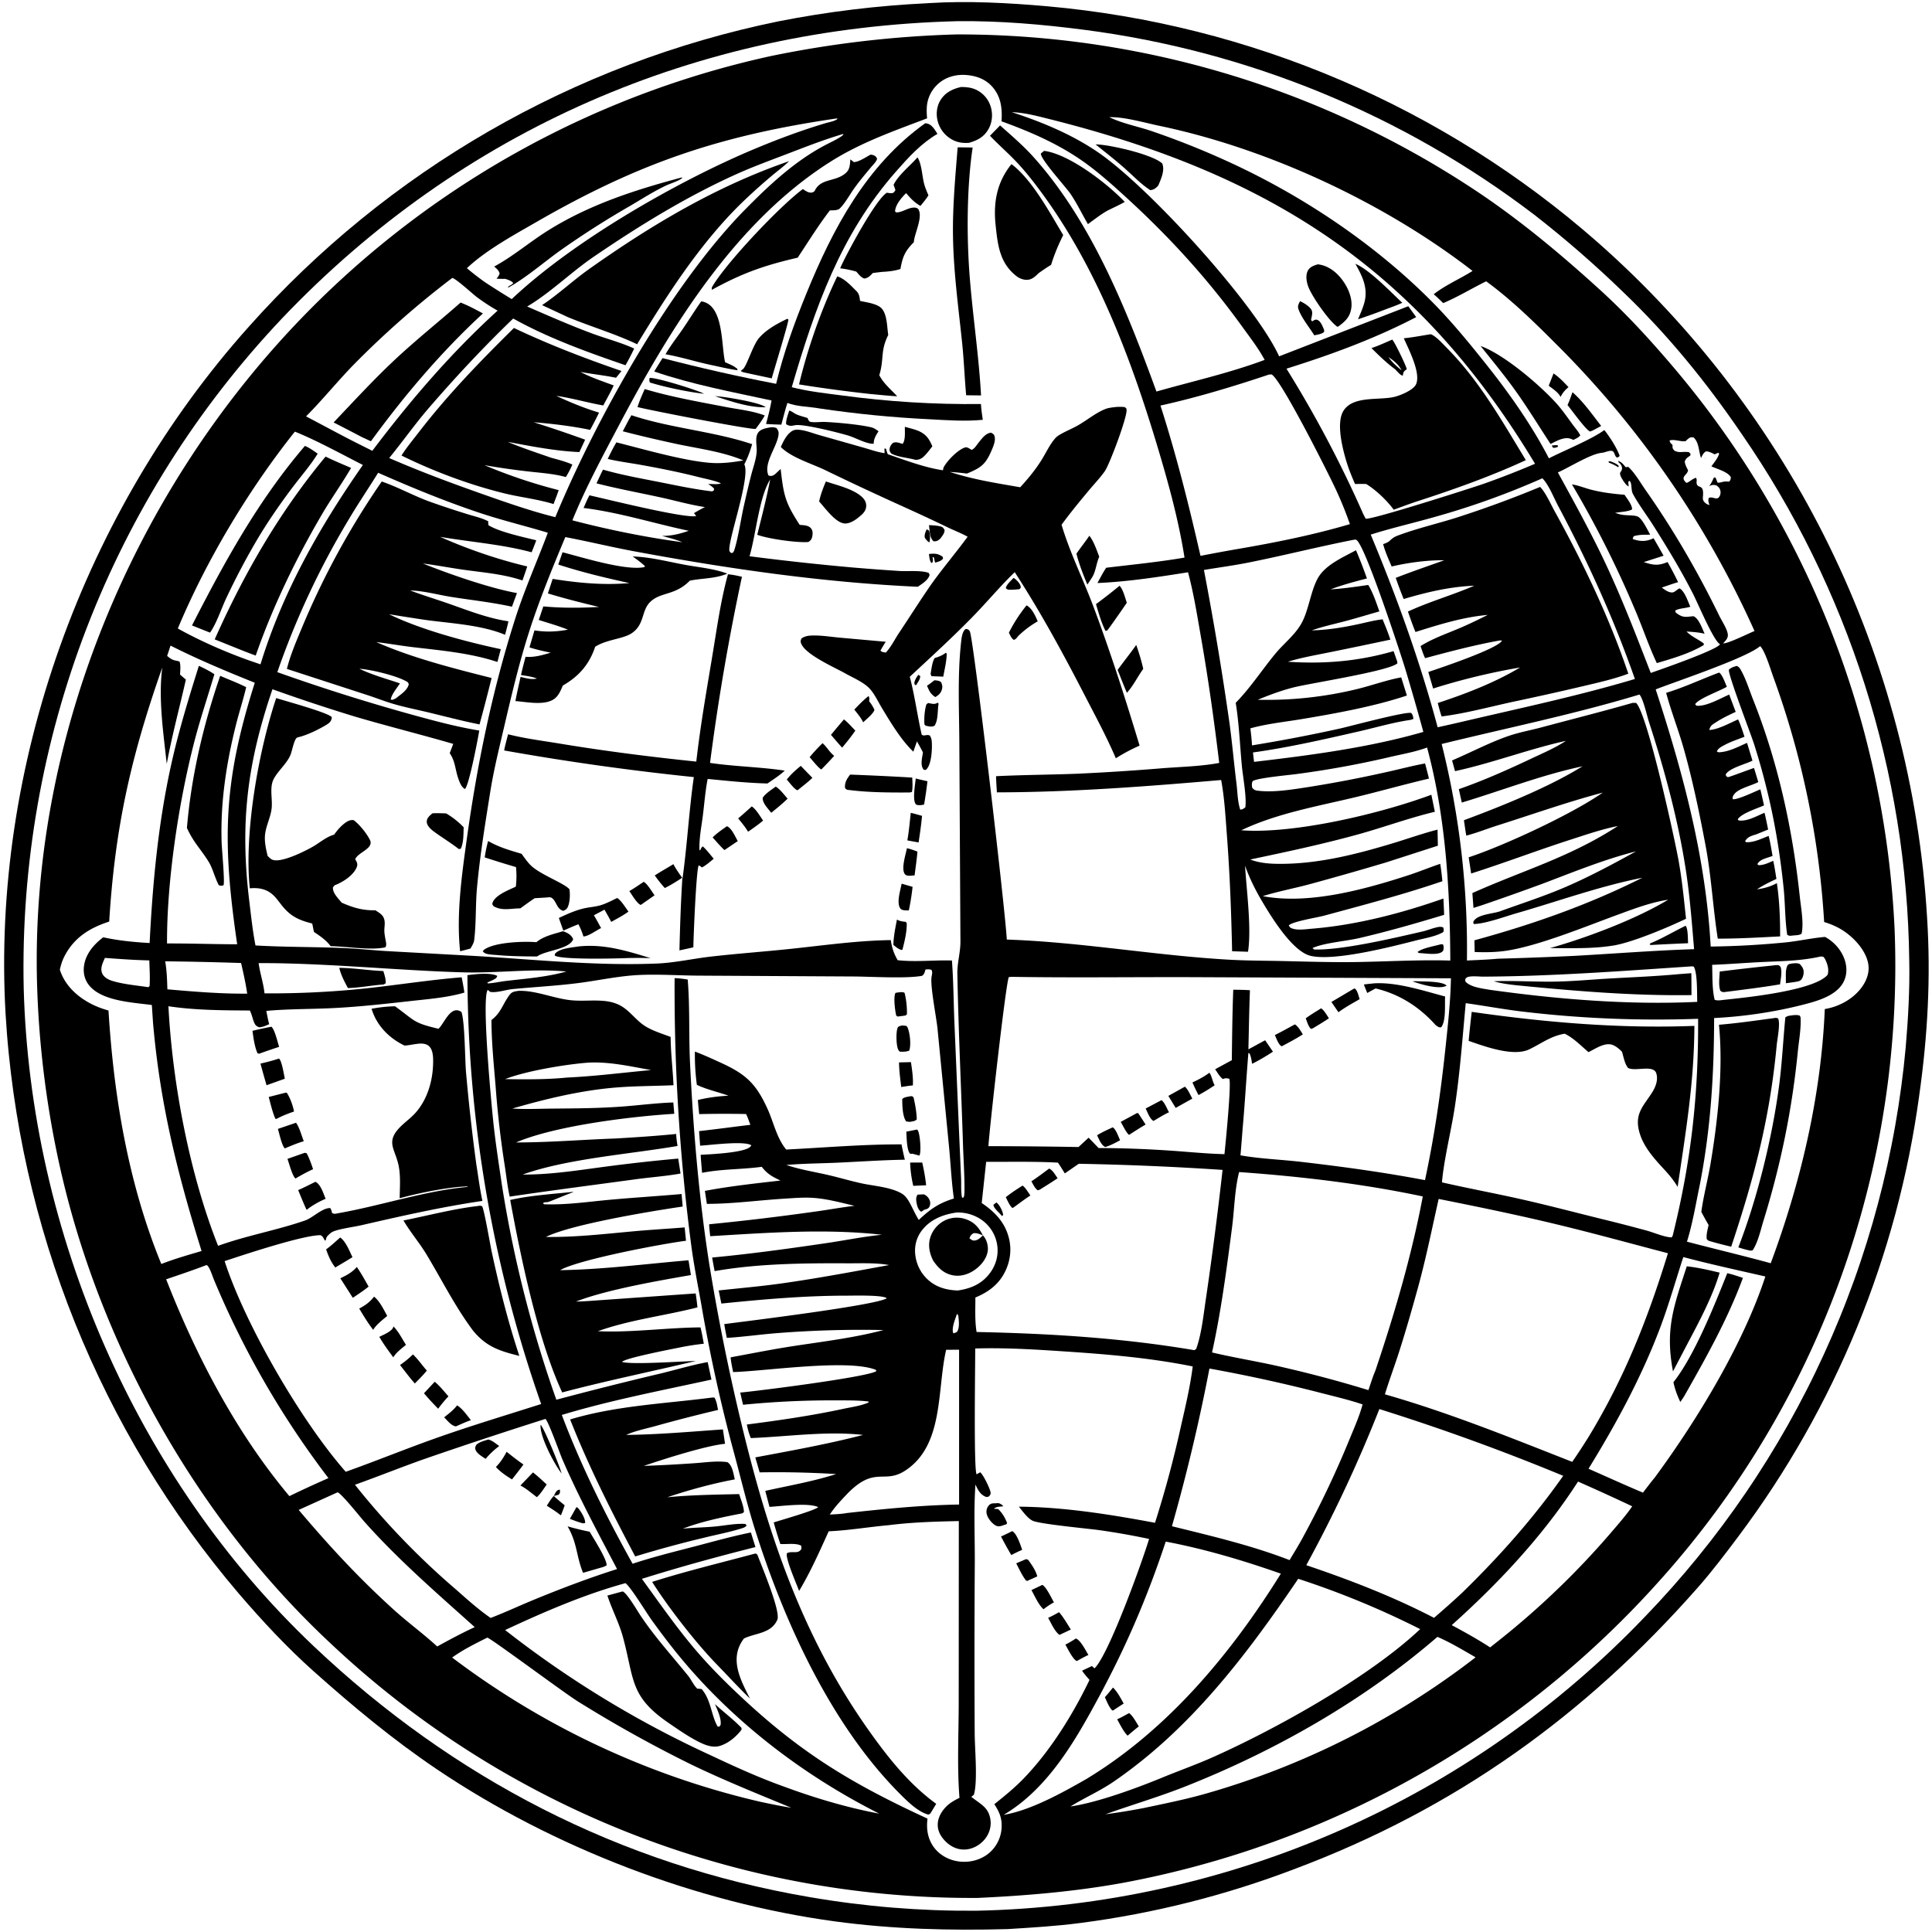 <svg xmlns="http://www.w3.org/2000/svg" viewBox="0 0 256 256"><path d="M133.515 255.615c-7.63.212-15.248.01-22.822-1.013-18.384-2.484-37.395-9.778-52.782-20.148-5.801-3.909-11.14-8.35-16.355-13.004-3.57-3.186-6.794-6.663-9.91-10.287q-.855-1.002-1.688-2.022t-1.646-2.055q-.813-1.037-1.605-2.089-.791-1.052-1.561-2.12t-1.519-2.152-1.475-2.181q-.726-1.099-1.43-2.212-.705-1.112-1.386-2.239-.682-1.126-1.34-2.267-.659-1.14-1.294-2.293-.636-1.154-1.248-2.32t-1.2-2.344-1.153-2.367-1.105-2.39-1.056-2.413-1.008-2.433-.958-2.453-.908-2.472-.859-2.49-.808-2.506-.757-2.523-.706-2.536-.654-2.551-.603-2.564q-.29-1.284-.552-2.575-.262-1.29-.499-2.586-.236-1.295-.446-2.595t-.395-2.604-.341-2.611-.29-2.617-.235-2.624q-.105-1.312-.183-2.626C-1.136 101.506 11.073 67.767 32.959 43.3q.856-.963 1.731-1.908t1.77-1.873 1.806-1.837 1.843-1.8 1.879-1.763 1.913-1.725 1.948-1.686 1.982-1.647 2.013-1.607 2.046-1.566 2.077-1.525 2.107-1.483 2.136-1.44 2.165-1.397q1.09-.688 2.192-1.353 1.103-.666 2.219-1.31 1.116-.643 2.245-1.264 1.128-.62 2.27-1.219 1.14-.598 2.293-1.173t2.317-1.127 2.339-1.08q1.175-.53 2.36-1.034 1.185-.505 2.38-.986 1.196-.48 2.4-.938t2.418-.89q1.213-.432 2.435-.84t2.452-.792 2.467-.742 2.481-.693q1.245-.334 2.495-.643 1.251-.31 2.507-.593 1.257-.284 2.52-.542 4.873-.96 9.805-1.559 4.931-.6 9.893-.837l.215-.015c5.153-.326 10.529-.034 15.668.416q1.256.112 2.509.248 1.253.137 2.503.298t2.496.347q1.247.185 2.49.396 1.243.21 2.481.445t2.472.494q1.233.26 2.461.543 1.229.284 2.45.591 1.223.308 2.439.64t2.425.688 2.411.736 2.396.783 2.38.83 2.363.877 2.346.924 2.326.97q1.159.496 2.307 1.015 1.149.52 2.287 1.061 1.138.542 2.265 1.106t2.243 1.151 2.22 1.195 2.195 1.238 2.17 1.281q1.08.652 2.145 1.324 1.066.673 2.119 1.367 1.052.693 2.091 1.407 1.038.715 2.063 1.45 1.024.734 2.034 1.489 1.009.754 2.003 1.529t1.974 1.568 1.941 1.607 1.91 1.646q1.197 1.055 2.368 2.14t2.315 2.198 2.26 2.254 2.203 2.31 2.146 2.363 2.087 2.414 2.028 2.466q.998 1.245 1.965 2.514.968 1.27 1.904 2.563t1.84 2.608 1.775 2.653 1.709 2.695q.838 1.359 1.643 2.737.804 1.379 1.574 2.777t1.506 2.814 1.436 2.85q.7 1.435 1.366 2.886.665 1.45 1.294 2.918.629 1.467 1.222 2.949t1.149 2.977 1.075 3.006 1.001 3.03q.483 1.522.925 3.055.446 1.533.853 3.076.405 1.544.775 3.097.367 1.553.697 3.114.33 1.562.623 3.132.29 1.569.542 3.144.253 1.577.468 3.158.215 1.582.39 3.168t.31 3.177.232 3.184c.515 8.026.083 15.749-1.044 23.708q-.136.987-.286 1.97-.15.985-.315 1.966-.165.982-.347 1.961-.18.979-.377 1.955-.198.976-.41 1.948-.213.973-.44 1.943-.228.969-.47 1.934-.243.965-.5 1.927-.26.962-.533 1.919t-.562 1.91q-.288.953-.592 1.901-.303.948-.622 1.891t-.652 1.881q-.334.939-.682 1.871-.348.933-.711 1.86t-.741 1.848-.77 1.836-.799 1.824-.828 1.81q-.42.903-.856 1.798t-.885 1.784q-.45.888-.913 1.77-.464.88-.94 1.754-.478.874-.97 1.74-.49.865-.996 1.724-.504.858-1.023 1.708t-1.05 1.691q-.532.842-1.077 1.675t-1.103 1.657-1.13 1.64q-.57.815-1.155 1.622-.584.806-1.18 1.603c-1.75 2.335-3.526 4.684-5.457 6.874-14.963 16.965-32.1 29.246-53.312 37.22q-3.437 1.313-6.945 2.421-3.508 1.11-7.076 2.01t-7.181 1.59q-3.614.688-7.263 1.162c-3.2.418-6.416.608-9.634.808M126.839 2.808c-34.472.861-65.7 14.395-89.5 39.413q-1.047 1.108-2.066 2.24-1.02 1.132-2.012 2.289t-1.956 2.337-1.898 2.385q-.934 1.203-1.839 2.43-.905 1.226-1.78 2.474-.874 1.247-1.718 2.516-.845 1.269-1.658 2.557-.813 1.29-1.594 2.598t-1.53 2.635-1.467 2.672-1.4 2.707q-.684 1.361-1.334 2.74-.65 1.377-1.268 2.771-.616 1.394-1.199 2.802-.582 1.408-1.13 2.83-.549 1.422-1.062 2.856-.513 1.435-.992 2.882-.478 1.447-.92 2.905-.444 1.458-.851 2.927-.407 1.468-.779 2.946-.371 1.478-.706 2.964-.336 1.487-.635 2.981t-.561 2.995-.489 3.008-.415 3.02-.341 3.028q-.153 1.516-.268 3.036t-.194 3.041q-.078 1.522-.12 3.045-.04 1.524-.045 3.047t.03 3.048c.861 32.339 14.88 64.918 38.447 87.217 18.466 17.473 40.537 28.92 65.654 33.22q2.737.472 5.492.822t5.523.578q2.768.225 5.544.33 2.775.102 5.552.083 1.553-.033 3.105-.103t3.101-.18q1.55-.108 3.096-.255 1.546-.145 3.088-.33t3.08-.407 3.068-.483 3.056-.558q1.524-.3 3.04-.635 1.518-.334 3.025-.707 1.508-.372 3.006-.781 1.499-.41 2.987-.856 1.488-.447 2.964-.93 1.476-.482 2.94-1.001t2.915-1.073q1.45-.555 2.887-1.146t2.859-1.215q1.422-.626 2.828-1.286t2.794-1.355 2.761-1.424 2.726-1.49 2.687-1.557q1.335-.796 2.649-1.624t2.608-1.687q1.293-.86 2.565-1.752 1.272-.891 2.522-1.814 1.249-.922 2.476-1.875t2.429-1.936 2.38-1.995 2.332-2.053 2.28-2.11 2.227-2.165 2.173-2.22q.917-.95 1.814-1.921.896-.97 1.772-1.96.876-.989 1.731-1.996t1.688-2.033 1.645-2.068 1.601-2.102 1.556-2.136 1.51-2.168q.745-1.091 1.465-2.199t1.418-2.23q.697-1.122 1.37-2.259t1.323-2.288 1.273-2.315 1.225-2.341 1.175-2.367 1.124-2.391 1.074-2.414 1.023-2.437.97-2.457.92-2.478.866-2.496q.42-1.252.813-2.514.394-1.261.76-2.53.367-1.27.707-2.547.34-1.276.653-2.56.312-1.284.599-2.574.285-1.29.542-2.585.26-1.296.49-2.597t.435-2.607q.202-1.305.377-2.615t.326-2.622q.147-1.313.267-2.629c.327-3.847.547-7.68.465-11.542q-.015-1.16-.05-2.32t-.093-2.318q-.057-1.16-.135-2.317-.08-1.157-.18-2.314-.097-1.155-.22-2.31-.122-1.153-.264-2.305-.143-1.151-.305-2.3-.166-1.148-.35-2.293-.186-1.146-.393-2.287-.205-1.142-.433-2.28-.227-1.138-.475-2.271-.25-1.133-.519-2.262-.269-1.128-.56-2.251-.29-1.124-.6-2.242-.312-1.117-.643-2.229-.332-1.112-.684-2.217-.353-1.106-.725-2.205-.373-1.098-.766-2.19t-.806-2.176-.846-2.16-.886-2.145q-.453-1.068-.926-2.128-.472-1.06-.965-2.11-.492-1.05-1.004-2.092-.511-1.041-1.042-2.073-.53-1.032-1.08-2.053-.55-1.022-1.118-2.034-.57-1.01-1.156-2.011-.588-1.001-1.193-1.99t-1.23-1.969q-.624-.977-1.266-1.944-.642-.966-1.301-1.921c-4.619-6.77-9.702-13.052-15.634-18.73q-5.635-5.47-11.831-10.295-.81-.617-1.63-1.22-.819-.604-1.648-1.195-.83-.59-1.669-1.167t-1.687-1.14q-.849-.564-1.706-1.113t-1.723-1.084-1.741-1.056q-.875-.52-1.758-1.027t-1.775-1-1.79-.969q-.9-.477-1.807-.94t-1.821-.91q-.914-.448-1.836-.881t-1.85-.85q-.929-.419-1.864-.821-.935-.403-1.876-.79-.942-.387-1.89-.76-.948-.371-1.902-.727-.953-.357-1.913-.697-.96-.341-1.924-.666-.965-.325-1.935-.634-.97-.31-1.945-.603t-1.955-.57-1.963-.54-1.972-.506q-.989-.245-1.98-.474-.993-.23-1.989-.442-.995-.213-1.994-.41t-2.001-.377-2.007-.344-2.012-.312-2.017-.278c-5.595-.728-11.241-1.216-16.888-1.15"/><path d="M129.487 251.485q-1.48.007-2.958-.018-1.478-.027-2.956-.09-1.478-.062-2.953-.16-1.476-.097-2.95-.23-1.472-.132-2.942-.3-1.469-.167-2.934-.37t-2.925-.44-2.913-.51q-1.454-.272-2.9-.578-1.447-.307-2.886-.649-1.439-.341-2.87-.717-1.43-.376-2.851-.786t-2.832-.853-2.81-.92q-1.4-.478-2.788-.988-1.389-.51-2.764-1.054-1.376-.543-2.738-1.12-1.362-.576-2.71-1.184t-2.68-1.249q-1.334-.64-2.651-1.312-1.318-.672-2.619-1.376-1.3-.703-2.585-1.437t-2.55-1.499-2.512-1.56q-1.248-.794-2.476-1.618t-2.436-1.678-2.395-1.734-2.353-1.792-2.31-1.848q-1.144-.937-2.265-1.902t-2.219-1.956-2.171-2.007c-15.733-14.748-27.536-34.551-33.641-55.191-3.01-10.175-4.708-21.163-5.028-31.77-.965-32.067 12.19-64.25 34.109-87.463q.789-.836 1.594-1.657.804-.82 1.624-1.626t1.654-1.595q.835-.79 1.684-1.564.85-.774 1.713-1.533t1.741-1.5 1.77-1.468q.89-.725 1.795-1.434.905-.708 1.823-1.4t1.848-1.366q.93-.675 1.874-1.332.943-.656 1.898-1.296.955-.639 1.922-1.26t1.945-1.224 1.968-1.188 1.99-1.15 2.01-1.114 2.032-1.075 2.05-1.037 2.07-1 2.089-.96 2.106-.92 2.123-.881 2.139-.842 2.154-.801 2.168-.761 2.183-.72 2.196-.68q1.1-.33 2.208-.638 1.107-.309 2.22-.597 1.112-.288 2.23-.555t2.24-.513q3.051-.633 6.127-1.13t6.17-.857q3.096-.36 6.204-.584t6.222-.309q1.15-.001 2.3.019 1.151.02 2.3.06 1.15.042 2.299.104 1.149.063 2.296.147 1.148.083 2.293.189 1.146.105 2.29.231 1.143.126 2.284.274 1.14.147 2.278.316t2.273.359 2.266.4q1.13.211 2.258.443 1.126.232 2.249.484 1.122.253 2.24.527 1.117.273 2.229.567t2.219.61 2.207.65 2.194.69q1.095.356 2.182.732 1.087.375 2.167.771t2.153.812 2.137.852 2.121.892 2.104.93 2.087.97 2.068 1.008q1.03.513 2.05 1.046 1.019.532 2.028 1.084 1.01.551 2.01 1.121t1.987 1.16 1.966 1.195q.977.606 1.943 1.231t1.92 1.268c5.6 3.792 10.752 8.108 15.75 12.654 3.522 3.202 6.635 6.6 9.715 10.22q.825.971 1.631 1.96.806.988 1.59 1.993.786 1.005 1.55 2.026.765 1.02 1.508 2.057t1.465 2.088 1.421 2.117 1.378 2.147 1.333 2.174 1.288 2.201 1.243 2.227 1.197 2.252 1.15 2.277 1.103 2.3 1.055 2.321 1.008 2.343.959 2.363.91 2.383.861 2.4.812 2.418.761 2.434.712 2.45.66 2.463.61 2.476.56 2.489.507 2.499q.24 1.252.456 2.51.215 1.256.404 2.517.19 1.262.353 2.526.163 1.265.3 2.533.138 1.268.248 2.538.112 1.27.197 2.543t.143 2.547q.058 1.47.08 2.94.023 1.47.01 2.942-.015 1.47-.062 2.94-.05 1.47-.133 2.939-.085 1.468-.205 2.934t-.273 2.929q-.154 1.463-.344 2.921-.191 1.458-.417 2.912t-.485 2.901-.555 2.889q-.295 1.44-.625 2.874t-.694 2.859-.762 2.84q-.399 1.416-.831 2.822t-.898 2.801-.966 2.779-1.033 2.754-1.099 2.728q-.565 1.358-1.164 2.702-.598 1.344-1.229 2.672-.63 1.329-1.293 2.642-.662 1.314-1.356 2.61-.694 1.297-1.42 2.577-.724 1.28-1.48 2.541-.756 1.262-1.541 2.506-.786 1.243-1.602 2.467t-1.66 2.428-1.719 2.387-1.775 2.345q-.903 1.162-1.832 2.302-.93 1.14-1.887 2.257t-1.94 2.21q-.867.968-1.752 1.918-.886.95-1.791 1.882t-1.829 1.844-1.867 1.806-1.903 1.768-1.939 1.728-1.974 1.688q-.996.833-2.009 1.647-1.012.813-2.042 1.605t-2.074 1.563q-1.046.771-2.107 1.52-1.06.75-2.137 1.477t-2.166 1.432q-1.091.705-2.196 1.388t-2.224 1.342-2.25 1.296q-1.133.636-2.278 1.25-1.145.613-2.302 1.202-1.157.59-2.327 1.155t-2.35 1.107-2.371 1.059-2.394 1.01-2.413.96-2.433.91q-1.22.442-2.45.86t-2.469.81-2.484.759q-1.246.366-2.499.707t-2.513.656-2.526.605q-1.267.289-2.538.552-1.272.263-2.55.5c-6.347 1.147-12.775 1.687-19.211 1.982M102.053 63.526c-1.48 2.392-1.876 7.27-2.736 10.18q6.836.882 13.7 1.492 3.08.261 6.163.46c1.17.071 2.79-.12 3.874.248.076.175.155.23.077.424-.248.61-.989 1.049-1.509 1.42-12.614-.57-25.176-2.395-37.58-4.698-3.056-.567-6.079-1.309-9.134-1.886-1.728 4.133-3.453 8.342-4.818 12.61-1.31 4.097-2.286 8.24-3.263 12.425-.678 2.906-1.403 5.81-1.871 8.76-.667 4.197-1.369 8.45-1.751 12.68-.207 2.29-.095 4.646-.37 6.916-.05.41-.295.781-.498 1.132-.455.122-.91.253-1.37.354-.513-4.843.213-10.012.88-14.812 1.38-9.943 3.356-19.638 6.411-29.218 1.234-3.867 2.904-7.623 4.335-11.422-2.877-.874-5.812-1.578-8.668-2.514-4.644-1.523-9.344-3.458-13.82-5.433-1.264 2.047-2.621 4.04-3.849 6.109q-1.45 2.405-2.773 4.883t-2.514 5.023-2.247 5.146-1.974 5.258q8.507 3.027 17.203 5.458c3.155.874 6.321 1.748 9.555 2.282-.166 1.024-1.36 7.307-1.899 7.743-.505-.256-.76-1.021-.932-1.546-.33-1.005-.384-2.085-.95-2.984l-.084-.139-.05-.081.465-1.226c-4.337-1.262-8.72-2.349-13.053-3.627q-5.494-1.675-10.9-3.615c-3.347 9.813-4.328 17.728-3.072 28.066.236 1.945.449 3.961.822 5.883 3.947.232 7.916.177 11.867.353 1.813.081 3.623.276 5.435.39l11.246.619c8.188.469 16.425 1.371 24.64 1.034 2.386-.098 4.812-.654 7.193-.924 3.599-.41 7.214-.663 10.814-1.05 4.297-.461 8.66-1.07 12.985-1.132.148.995.4 1.786.917 2.664 2.357.264 4.813-.033 7.187.041.204 2.71.215 5.442.326 8.157l.611 14.435.275 6.267c.035.844-.041 1.703.121 2.535l.133.063c.046-.073.116-.135.138-.218.182-.685-.09-5.33-.126-6.479-.239-7.672-.618-15.348-.758-23.022-.026-1.433.413-2.801.407-4.253l-.145-25.856c-.007-4.536-.27-9.281.23-13.79.06-.541.138-1.435.613-1.77.302.037.36.046.546.32.45.663 4.678 36.691 4.9 40.835 9.891.333 19.722 2.13 29.597 2.675 2.342.13 4.697.121 7.042.174 3.255.074 6.513.181 9.77.128 4.102-.068 8.259-.317 12.357-.194-.044-9.449-.607-19.06-3.077-28.23l-.168.062c-1.469.524-3.07.809-4.591 1.156q-6.196 1.462-12.507 2.293c-1.105.154-5.262.518-5.849.948-.137.337-.109.514-.062.863.218.255.353.352.698.395 2.08.264 4.517-.136 6.591-.455q5.314-.835 10.56-2.02c1.684-.368 3.37-.822 5.063-1.129.173.668.359 1.335.513 2.006-3.27.763-6.512 1.69-9.782 2.473-5.012 1.198-10.4 2.138-15.084 4.374 7.05.52 18.523-2.227 25.186-4.707l.462 2.255c-3.442.826-6.787 2.061-10.198 3.004-4.696 1.296-9.494 2.316-14.26 3.32 1.43.561 3.037.596 4.556.571 4.898-.08 9.834-1.353 14.5-2.774 1.915-.583 3.82-1.259 5.758-1.756l.043 2.131-6.872 2.218q-5.121 1.525-10.278 2.928c-2.004.528-4.075.922-6.05 1.537 6.067 1.157 13.481-.876 19.274-2.762 1.428-.465 2.815-1.043 4.238-1.516q.186 1.147.284 2.303c-5.128 1.758-10.466 3.15-15.697 4.57-.871.237-4.183.766-4.648 1.28.129.282.234.341.519.434.73.237 1.802.065 2.557.004 5.854-.475 11.885-2.047 17.408-3.995.032.72.076 1.44.093 2.16-3.71 1.126-7.476 2.204-11.253 3.083-1.82.423-4.595.61-6.187 1.316l.078.175-.06-.18c.054.065.14.113.16.195 3.666.133 10.693-1.532 14.382-2.38.679-.157 1.333-.438 2.007-.576.27-.054.48-.072.743.028.106.232.08.358.037.605-.902.576-2.486.838-3.543 1.107-3.3.84-10.854 2.796-14.037 2.064-2.44-.56-5.29-5.256-6.559-7.418-.84-1.433-1.588-2.967-2.146-4.532.2 3.289.877 8.308.394 11.404l-2.108-.066c-.109-5.17-.302-10.293-.695-15.45-.183-2.407-.315-4.866-.757-7.24-9.865.852-19.81 1.617-29.715 1.635-.041-.712-.099-1.428-.112-2.141 3.594-.181 7.197-.187 10.794-.33q5.647-.26 11.28-.728c2.47-.19 5.065-.244 7.497-.701-.675-5.63-1.458-11.19-2.437-16.776-.496-2.832-.947-5.709-1.695-8.486-3.953.63-8.006 1.253-12.006 1.425.376-.671.732-1.39 1.164-2.025 3.454-.417 6.947-.756 10.376-1.345-.788-5.002-2.15-9.935-3.606-14.78-3.517-11.699-7.999-23.566-15.275-33.493-1.11-1.514-2.268-3.002-3.573-4.354-1.08-1.118-2.256-2.142-3.323-3.268l1.34-1.373c1.523 1.36 3.086 2.691 4.449 4.215 7.727 8.633 12.336 20.282 16.268 31.049 4.766-1.357 9.696-2.454 14.339-4.194-.843-1.571-1.968-3.01-3.01-4.453-4.446-6.157-9.372-11.587-14.961-16.73-2.127-1.956-4.332-3.96-6.739-5.565-3.135-2.092-6.619-3.584-10.154-4.863.098-1.659-.039-3.183-1.166-4.511-.903-1.065-2.173-1.53-3.538-1.628-1.353-.096-2.678.262-3.7 1.176q-.084.076-.165.155-.081.08-.158.163-.076.084-.149.171-.072.088-.14.179-.068.09-.131.185-.063.094-.122.191t-.112.197-.102.203-.091.208-.08.212-.07.215q-.033.109-.06.22-.027.11-.048.221t-.037.224-.025.225-.014.227c-.021.458.001.916.043 1.373-4.426 1.68-8.789 3.203-12.82 5.756C97.385 29.438 88.8 43.494 81.962 56.45c-1.764 3.343-3.55 6.673-5.103 10.123q-.526 1.178-1.017 2.372c4.758 1.244 9.702 2.248 14.579 2.902-.868-.362-1.794-.587-2.7-.837 1.306-.002 2.316-.26 3.548-.678-4.663-.981-9.202-2.44-13.942-3.023.247-.564.482-1.136.777-1.677 2.341.521 12.581 3.074 14.138 2.751a4 4 0 0 0-.288-.39q.71-.427 1.449-.802c-1.984-.299-3.943-.865-5.904-1.291-2.82-.614-5.665-1.138-8.462-1.854.287-.605.562-1.22.865-1.818 2.408.695 4.904 1.143 7.362 1.627 2.342.463 4.741.981 7.111 1.258l.22-.144.02-.227c-.235-.263-.482-.42-.78-.6.438-.035 1.355.09 1.695-.103-.92-.392-1.973-.572-2.943-.819-2.564-.652-5.112-1.163-7.716-1.629-1.438-.257-2.926-.443-4.344-.78.357-.751.726-1.48 1.149-2.197 3.568.896 9.201 2.53 12.698 2.732 1.349.077 2.802-.097 4.13-.34-2.703-1.136-5.753-1.534-8.617-2.13q-3.7-.786-7.365-1.728c.377-.71.736-1.44 1.146-2.13 5.198 1.731 10.815 2.11 15.997 3.837-.278.934-.58 1.803-1.04 2.665l.043.108c.73 1.902-2.395 10.462-1.995 11.42.04.094.134.152.2.227l.225-.023c.084-.12.162-.23.207-.372.527-1.659.872-4.142 1.279-5.925.312-1.368.623-2.74.976-4.096.26-.998.644-2.004.707-3.037.045-.755-.26-1.807.175-2.471.282-.43.87-.58 1.343-.672.4-.079.718-.119 1.103.045.261.336.325.549.26.976-.237 1.569-2.02 3.733-1.32 5.3.293.098.448.092.727-.068.157-.09.294-.241.426-.364l.46-.427c.401 3.528.6 4.444 2.523 7.408.504.049 1.158.033 1.505.468.248.311.23.701.159 1.069-.072.364-.208.535-.513.733-1.522.124-5.349-.422-6.775-.96.602-2.435 1.242-4.868 1.712-7.333l.07-.127zm124.407.896c.29-.35.453-.737.64-1.148h.21q.145.333.273.673c.58.05.594-.226 1.541-.123.194-.262.206-.282.215-.607-.423-.719-1.817-1.066-2.57-1.423.374-.525.846-1.064 1.03-1.687l-.121-.112-.477.209c-.377-.182-.72-.388-1.148-.39-.356.183-.483.535-.661.874-.318-.902-.245-2.045-.986-2.726-.325-.04-.462-.023-.726.19-.133.108-.215.194-.332.312-.706.08-1.445-.287-2.109-.106.01.31.172.38.378.597.002.422-.025.439.243.757.459.234.747.2 1.255.172.244-.014.438 0 .677.038l.2.196-.009.232c-.38.29-.611.37-.75.837.074.425.237.738.441 1.117-.06.65-1.032.804-.357 1.555.05.055.12.086.181.13.453-.19.754-.543 1.23-.68.188.337.011.504.1.82.18.638.96-.032.826 1.588-.025.3-.057.509.145.761q.068.083.148.154t.171.128q.09.057.19.098.098.042.203.066c-.105-.38-.216-.563-.087-.943.577-.26 1.138.477 1.474-.32q.022-.051.038-.105.016-.053.027-.108t.015-.11q.005-.056.004-.112-.002-.056-.009-.111-.007-.056-.02-.11t-.032-.107-.043-.103c-.107-.224-.267-.336-.458-.479-.392-.092-.599-.072-.96.106m-92.406-49.558c3.934 1.268 7.94 2.936 11.376 5.273 6.682 4.543 20.281 19.497 23.815 26.57q.129.252.242.513l17.115-6.64 1.048 1.442c-5.507 2.867-11.27 4.975-17.185 6.832a154 154 0 0 1 10.16 19.23l.33.643c.686.214 14.308-4.152 15.611-4.612q3.46-1.222 6.834-2.664c-15.637-26.004-35.43-38.447-64.458-45.7-1.589-.398-3.248-.837-4.888-.887m12.937.664.12.058c1.71.803 3.714 1.181 5.51 1.792a109 109 0 0 1 9.803 3.895c9.907 4.485 19.588 10.925 27.27 18.65 2.574 2.588 4.88 5.4 7.153 8.25 3.134 3.93 6.069 8.087 8.392 12.558 2.017-1.035 5.717-2.531 7.345-3.75.751.968 1.604 2.269 2.03 3.416-.151.2-.149.165-.373.232-.425-.328-.222-.952-.877-.889-.372.036-.73.222-1.126.261-1.475.144-4.284 1.923-5.811 2.6 2.213 4.039 4.438 8.053 6.391 12.228 2.191 4.683 4.047 9.52 5.914 14.339 1.422-.492 8.81-3.07 9.175-3.795l-.118-.096c-.894-.758-2.79-5.282-3.436-6.551-1.619-3.184-3.442-6.191-5.355-9.205-.85-1.338-1.892-2.706-2.637-4.092-.282-.525-.076-1.592-.49-1.708l-.12.146.06.592c-.346-.175-.496-.446-.724-.75-.204-.365-.423-.623-.425-1.046.195-.292.349-.497.22-.865a1.05 1.05 0 0 0-.423-.542l.013-.254-.073.058q.089.034.176.073c.37.174.579.465.83.773l.347-.043c.873.786 1.592 2.069 2.272 3.038 3.744 5.336 6.938 10.849 9.797 16.703.327.669 1.042 1.736 1.123 2.453.057.512-.294.84-.617 1.186.565.09 3.423-1.342 4.155-1.628q-.597-1.331-1.225-2.648t-1.285-2.62-1.346-2.588-1.404-2.558q-.717-1.27-1.463-2.525-.745-1.254-1.52-2.49t-1.578-2.455-1.633-2.417q-.83-1.2-1.688-2.38t-1.743-2.34-1.796-2.3-1.848-2.258-1.9-2.214-1.95-2.17-2-2.125-2.048-2.078c-2.841-2.846-5.88-5.81-9.131-8.175-1.903.94-3.738 2.063-5.69 2.89-.414-.393-.819-.813-1.26-1.172 1.595-1.25 3.448-2.016 5.148-3.093-11.679-9.036-27.062-16.21-41.52-19.232-1.983-.414-4.632-1.198-6.61-1.14m-36.061.157c-15.52 2.265-26.235 5.89-39.834 13.722-3.012 1.734-6.706 3.746-9.233 6.132a36 36 0 0 0 2.44 1.885q1.733 1.135 3.503 2.21c8.128-7.69 21.952-15.623 32.212-19.915 3.063-1.28 6.216-2.46 9.4-3.404.494-.147 1.136-.231 1.536-.544zm.735 2.086c-2.523.745-4.933 1.695-7.388 2.634-2.27.869-4.526 1.693-6.744 2.693-6.612 2.981-12.887 6.846-18.871 10.929-3.008 2.052-5.697 4.745-8.811 6.59 2.843 1.235 5.685 2.486 8.59 3.567 1.834.682 3.819 1.186 5.589 2.004-.36.754-.731 1.487-1.15 2.21-5.033-1.729-10.221-3.592-14.88-6.192-3.966 3.82-7.671 7.79-11.266 11.957-1.818 2.118-3.402 4.379-5.166 6.53 4.092 1.78 8.222 3.317 12.43 4.799 3.15 1.11 6.338 2.229 9.582 3.037 5.4-13.019 15.271-30.736 25.143-40.758 3.287-3.338 6.78-6.602 10.998-8.735.34-.172 1.996-.968 2.043-1.258zM59.927 36.83q-3.474 2.638-6.748 5.52-3.275 2.88-6.334 5.99c-2.158 2.218-4.11 4.644-6.293 6.833 2.383 1.245 4.746 2.546 7.151 3.745l1.63.817c5.013-6.64 10.432-12.972 16.603-18.574a26 26 0 0 1-2.787-1.821c-.487-.367-2.77-2.46-3.222-2.51m108.229 12.798c-4.718 1.58-9.528 3.035-14.388 4.111 2.107 6.557 3.77 13.203 5.304 19.915q2.513-.49 5.035-.928c4.932-.844 9.962-1.856 14.761-3.277q-.782-2.246-1.776-4.407c-1.033-2.248-7.35-14.807-8.603-15.428zM39.072 57.196c-6.133 7.7-11.71 17.004-15.51 26.085 2.982 1.652 6.218 3.076 9.429 4.224l1.526.523c2.94-9.602 7.844-18.23 13.569-26.416-2.759-1.404-6.205-3.297-9.013-4.416m165.294 6.18q-3.465 1.537-7.033 2.819-3.567 1.282-7.218 2.301c-2.812.806-5.706 1.457-8.487 2.343 3.495 8.375 6.515 16.753 8.868 25.528q1.602-.35 3.2-.722c7.649-1.794 15.406-3.425 22.935-5.675-2.842-8.101-6.205-15.478-10.228-23.046-.544-1.025-1.215-2.75-2.037-3.548m-25.039 8.156c-4.665.916-9.284 2.09-13.95 3.02-1.942.387-3.9.644-5.851.97q1.935 10.098 3.385 20.277c.366 2.674.595 5.36.93 8.037.139 1.112.138 2.377.495 3.438.297.009.44-.13.674-.292.2-1.324-.323-4.051-.462-5.537-.258-2.773-.369-5.568-.808-8.321 1.987-2.039 3.456-4.335 5.255-6.514 1.167-1.413 2.677-2.525 3.54-4.172 1.007-1.926 1.226-4.863 2.49-6.425 1.14-1.412 3.09-2.249 4.65-3.107a62 62 0 0 1 1.45 3.743c-1.622.418-3.243.85-4.811 1.443 1.683-.096 3.32-.343 4.986-.582.652 1.067 1.053 2.333 1.475 3.505-1.536.433-3.066.904-4.609 1.311-1.452.383-2.93.698-4.345 1.202 2.064-.047 4.039-.373 6.054-.8 1.097-.232 2.214-.542 3.327-.663.359.89.735 1.776 1.026 2.692q-4.026.858-8.06 1.676c-1.844.377-3.724.695-5.524 1.25 4.84.32 9.345-.052 14.01-1.405l.463 1.316.049.296c-1.06 1.024-11.596 2.647-13.736 3.188-1.648.416-3.207 1.002-4.776 1.644q1.675.04 3.349-.03t3.34-.253 3.316-.472q1.65-.292 3.277-.692c1.903-.47 3.811-1.172 5.732-1.52l.751 2.404c-4.292 1.444-9.438 2.375-13.923 3.123-2.252.376-4.617.612-6.812 1.226.077.748.182 1.508.208 2.259q5.867-.952 11.672-2.236c1.157-.255 8.742-2.296 9.426-2.058.227.264.24.445.293.777-.222.105-.3.125-.53.16-2.264.34-4.479 1-6.71 1.508-4.608 1.052-9.34 2.137-14.02 2.786l.144 1.247c7.456-.876 15.205-1.885 22.433-3.97q-1.168-4.281-2.45-8.529c-.636-2.051-5.277-16.253-6.424-16.912-.126-.072-.263-.023-.399-.008m-156.73 14.01-.45 1.37q.072.06.145.118c.456.365.665.445 1.228.551.089.016.185.05.271.08.178.524.085 1.18.068 1.73l.771.656c-.84 3.71-1.845 7.435-2.537 11.172-.447-4.129-1.129-8.64-.59-12.773-4.137 11.773-6.266 21.122-7.034 33.667-2.59.837-4.648 2.11-5.932 4.6-.29.564-.473 1.155-.608 1.772.66 2.075 2.282 3.57 4.185 4.548.726.374 1.478.64 2.26.864.708 11.44 2.629 22.934 7 33.586 1.744-.677 3.54-1.191 5.334-1.718-3.212-10.324-5.49-19.41-6.433-30.253l-.157-2.345c-2.505-.341-6.637-.496-8.332-2.633-.607-.766-.792-1.698-.64-2.653.246-1.538 1.324-2.78 2.533-3.686 2.054.447 4.052.638 6.146.759.399-7.95 1.138-15.88 2.864-23.666.985-4.443 2.3-8.728 3.66-13.065.72.334 1.395.671 2.057 1.113-.91 3.061-1.927 6.085-2.72 9.18-2.035 7.956-3.595 18.32-3.554 26.495 3.1-.012 6.196.105 9.295.108-1.998-13.683-1.876-21.396 2.332-34.654-3.788-1.525-7.514-3.078-11.162-4.922m210.626.069c-1.758 1.546-10.98 4.623-13.837 5.733 3.64 11.115 6.65 22.34 7.287 34.075q5.065-.061 10.105-.569c1.686-.186 3.365-.567 5.05-.707 1.255.678 2.27 1.854 2.667 3.244.266.93.212 1.962-.266 2.815-1.023 1.825-3.636 2.497-5.52 2.974-3.714.94-7.756 1.528-11.581 1.715-.011 7.499-.45 14.636-1.88 22.012-.53 2.521-.951 5.162-1.719 7.621 3.692.971 7.422 1.849 11.101 2.856 3.989-10.715 6.689-22.233 7.162-33.68 1.903-.31 3.804-1.35 4.934-2.936.632-.888 1.011-1.943.827-3.037-.294-1.745-1.808-3.405-3.242-4.363-.811-.543-1.67-.911-2.603-1.197q-.124-2.079-.323-4.152-.2-2.073-.474-4.138t-.624-4.118q-.349-2.054-.773-4.093-.423-2.04-.92-4.062t-1.068-4.026-1.214-3.984q-.643-1.982-1.357-3.938c-.324-.89-1.1-3.483-1.733-4.045m-15.99 6.415c-8.622 2.61-17.461 4.407-26.205 6.552q.44 1.757.823 3.526.383 1.77.71 3.55.325 1.781.593 3.572.268 1.79.478 3.589t.361 3.602.245 3.612.128 3.619.01 3.62c1.363-.065 2.736-.11 4.093-.238q5.079-.136 10.153-.379c5.289-.29 10.557-.716 15.854-.886-.294-3.527-.571-7.12-1.114-10.617-1.02-6.576-2.805-13.147-4.86-19.471-.251-.775-.781-3.145-1.269-3.65m23.825 34.751c-2.558.561-5.159.57-7.762.701-2.144.108-4.284.281-6.429.362.056 1.467-.021 3.22.336 4.632.397.141.794.056 1.203.01 2.956-.311 11.97-1.213 13.766-3.325.202-.677-.014-1.417-.322-2.034a1.6 1.6 0 0 0-.25-.344 1.1 1.1 0 0 0-.542-.002m-227.16.15c-.27.639-.645 1.319-.368 2.018.217.549.833.872 1.366 1.032 1.504.453 3.205.593 4.758.828l.166-.138c.08-1.127-.004-2.282-.034-3.411-1.969-.043-3.926-.185-5.889-.33m7.992.451c.218 1.239.25 2.458.29 3.711 3.52.306 7.039.604 10.575.572-.199-1.373-.497-2.708-.81-4.058q-5.026-.17-10.055-.225m12.38.234c.179 1.351.646 2.669.779 4.011q6.615.044 13.196-.633c4.304-.458 8.618-1.143 12.928-1.496.14.675.262 1.345.36 2.027-2.23.656-4.645.845-6.95 1.101-3.466.386-6.938.779-10.424.953-2.937.148-5.947.102-8.87.373.116.589.22 1.182.381 1.76-.455.2-.842.388-1.343.41-.328-.15-.466-.227-.618-.565-.241-.54-.327-1.118-.6-1.657-3.57-.023-7.256-.032-10.792-.566.54 10.264 2.799 22.23 6.581 31.747 3.765-1.36 7.738-2.049 11.503-3.35 1.072-.371 2.247-1.655 3.354-1.66.144.218.19.406.248.659.316.18.549.075.894.014 5.465-.957 11.505-2.975 17.035-3.464l.044-.116.14.039-.211.005c-2.48.07-6.525.893-8.947 1.569.02-1.388.14-2.855-.119-4.225-.438-2.33-1.864-3.224.305-5.334.592-.577 1.272-1.066 1.834-1.675 1.626-1.764 2.36-4.267 2.413-6.626.016-.697.023-1.656-.465-2.213-.328-.374-.865-.45-1.334-.417-.663.047-1.316.217-1.98.262-1.943-.927-3.537-2.487-4.263-4.534q-.06-.172-.114-.345 1.541-.296 3.11-.333l.108.078c2.6 1.899 2.309 2.114 5.654 2.905l.103-.109c.612-.666 1.281-2.33 2.274-2.346.264-.004.433.096.657.215.462 1.288.463 6.28.611 8.013q.541 6.108 1.363 12.186c.262 1.608.463 3.26.808 4.85-5.406.795-10.674 1.987-15.991 3.21-1.04.24-2.877.472-3.756.835-.253.105-.405.238-.595.424l-.1.092c-.214.205-.263.372-.312.656l-.122.03-.065-.117c-.144-.25-.233-.463-.507-.59-2.302-.015-10.105 2.57-12.71 3.436 2.748 8.465 10.158 21.223 16.05 27.915 4.067-1.451 8.067-3.087 12.138-4.525 4.539-1.604 9.169-2.99 13.755-4.455q-.6-1.708-1.165-3.428-.564-1.72-1.093-3.452-.528-1.731-1.02-3.473-.492-1.743-.947-3.494-.456-1.753-.874-3.514t-.8-3.531-.725-3.547q-.344-1.778-.651-3.561-.307-1.785-.576-3.575-.27-1.79-.5-3.586-.233-1.795-.426-3.595-.194-1.8-.35-3.603t-.275-3.61q-.117-1.807-.198-3.615-.08-1.809-.122-3.619t-.047-3.62c.981-.138 3.097-.374 3.954.095-.096.321-.261.377-.545.524-.246.127-.506.236-.76.347l.037.124c.783-.029 1.555-.221 2.333-.314 2.65-.315 5.518-.525 8.089-1.262-4.58-.42-9.17.249-13.754.11-9.016-.272-17.99-1.235-27.022-1.225m189.712.444c-9.136.611-18.334 1.307-27.491 1.35-.501.002-1.859-.163-2.196.162-.182.175-.154.269-.112.5.696.743 2.188.898 3.162 1.075 9.014 1.262 18.451 2.04 27.551 1.605-.048-1.088.05-3.783-.463-4.669-.173-.03-.276-.049-.451-.023m-101.352.411c-.12.385-.119.581-.446.83-2.143.397-6.802.098-9.167.089l-20.284-.111c-2.712-.008-5.46-.217-8.166-.08-2.682.138-5.322.73-7.981 1.068-2.879.365-5.763.516-8.647.791-.914.088-2.112.523-2.991.372l-.319-.27c-.85 1.148.521 15.64.81 18.175.296 2.59.696 5.174 1.079 7.753q.571 3.621 1.308 7.213t1.64 7.145 1.965 7.062 2.289 6.965q6.938-1.85 13.926-3.502c2.029-.496 4.073-1.113 6.127-1.483l.5 2.317c-6.565 1.438-13.407 2.741-19.828 4.685 2.562 6.78 5.858 13.392 9.38 19.718 2.69-.897 5.473-1.579 8.217-2.294 2.47-.644 4.955-1.347 7.458-1.85l.603 1.934c-5.066 1.278-10.064 2.643-15.048 4.21 2.225 3.057 4.394 6.18 6.826 9.078 2.2 2.623 4.65 5.035 7.171 7.348 7.72 7.084 14.403 10.987 23.849 15.345-.183 1.425.04 2.794.96 3.944.834 1.04 2.124 1.65 3.442 1.76 1.346.113 2.73-.275 3.77-1.152q.093-.08.181-.164.089-.084.173-.173.085-.089.164-.182.08-.093.154-.19.075-.097.144-.197.07-.101.133-.205.065-.104.123-.212.059-.107.112-.217t.1-.223.09-.228q.04-.115.076-.232t.065-.236q.03-.118.052-.238.024-.12.04-.242.017-.12.028-.243.01-.121.015-.244c.052-1.216-.324-2.057-.969-3.036 1.345-1.077 2.675-2.153 3.875-3.395 3.549-3.67 6.533-8.484 8.739-13.073-.348-.399-.694-.785-.987-1.226l1.31-.614q.082.079.166.154l.172.151c1.88-1.788 6.317-14.115 7.233-17.147q-3.254-.69-6.548-1.158c-1.403-.203-8.039-.812-8.913-1.269-.698-.364-1.294-1.252-1.796-1.849 5.96.044 12.185 1.041 18.04 2.137q2.017-6.323 3.439-12.806c.596-2.604 1.224-5.26 1.559-7.911-5.578-1.133-11.305-1.614-16.977-1.99-3.942-.262-7.894-.51-11.846-.39.017 1.837-.218 16.211.19 16.671l.471-.267c.391.284 1.32 2.18 1.377 2.674.03.264-.06.328-.213.522-.275.106-.341.11-.627-.043-.604-.322-.9-.943-1.167-1.534-.235 3.424-.069 6.895-.084 10.328q-.075 11.273-.014 22.546c-.003 2.072.43 6.486-.113 8.243l-.338.264c1.19.975 2.34 1.373 2.547 3.112.107.907-.18 1.792-.751 2.498-.61.751-1.52 1.28-2.49 1.367-.969.086-1.86-.28-2.57-.929-.653-.594-1.156-1.356-1.181-2.263-.027-.965.474-1.838 1.138-2.505.489-.49 1.123-.842 1.742-1.142-.328-4.102-.109-8.373-.102-12.494l.014-24.18c-3.081.065-6.22.153-9.28.543-2.638.234-5.322.698-7.96.81-1.22 2.683-2.404 5.368-3.921 7.901-.334-.888-1.85-4.344-1.62-4.985.66-.385 1.525.19 1.925-.601l-.017-.394c-.672-.407-1.99-.174-2.778-.236q-.48-1.417-.876-2.86c.916-.296 5.531-1.604 5.895-2.031-1.356-.616-4.898-.117-6.454-.029l-.562-2.119c3.142-.698 6.315-1.246 9.387-2.225a128 128 0 0 0-10.131-.225c-.194-.66-.374-1.327-.581-1.983 4.78-.897 9.574-1.756 14.286-2.978-4.86-.542-10 .226-14.879.417a9.3 9.3 0 0 1-.52-1.796c4.305-.557 8.588-1.175 12.835-2.09 1.069-.23 2.311-.386 3.302-.84l-.027-.12c-1.433-.18-2.936-.141-4.38-.151q-6.133-.024-12.237.582c-.124-.538-.255-1.075-.368-1.615 2.495-.23 16.884-2.056 18.034-2.842l-.072-.171c-3.716-1.476-14.6.178-18.908.296-.129-.648-.27-1.293-.333-1.951 2.754-.508 5.507-1.061 8.274-1.485 4.025-.617 8.051-1.091 11.995-2.132a143 143 0 0 0-13.97.397c-2.27.172-4.532.503-6.803.643q-.185-.91-.339-1.827c3.01-.396 20.098-2.482 21.535-3.422-.46-.46-4.419-.347-5.28-.347-5.589-.002-11.085.484-16.637 1.046l-.355-1.737c2.78-.302 5.577-.543 8.347-.933 4.775-.672 9.492-1.564 14.234-2.432-1.76-.326-3.72-.222-5.51-.231-5.818-.027-11.865.03-17.608 1.034q-.175-.897-.329-1.799c5.09-.478 10.135-1.174 15.192-1.919 2.431-.358 4.855-.856 7.3-1.1-7.543-.843-15.2-.259-22.75.191-.056-.525-.121-1.05-.139-1.579q7.064-.693 14.09-1.687c1.725-.233 3.446-.558 5.173-.76-1.715-.4-3.46-.877-5.219-1.032-1.362-.12-2.739.003-4.1.088-3.39.21-6.86.689-10.247.687l-.261-1.72c3.286-.623 6.689-.987 10.014-1.371-1.074-.506-1.747-.866-2.477-1.819-2.61.356-5.33.282-7.91.796-.065-.794-.142-1.59-.187-2.386 1.216-.068 5.778-.262 6.565-1.062.058-.06.102-.13.153-.195-.93-.634-5.457-.026-6.79.049l-.14-1.931c2.271-.25 4.532-.564 6.8-.834-.18-.476-.343-.973-.57-1.43q-3.107-.061-6.215.01c-.06-.624-.131-1.249-.172-1.875a22 22 0 0 1 4.05-.562c-1.374-.5-2.867-.815-4.185-1.44q-.295-2.195-.261-4.41c1.22.458 2.406 1.006 3.589 1.55 3.228 1.49 4.552 2.778 6.035 6.041.813 1.788 1.203 3.839 2.47 5.39 5.082-.254 10.188-.702 15.278-.683.146.675.277 1.361.449 2.03-3.02.049-6.034.263-9.05.399-2.209.099-4.45.104-6.65.3l.173.058c1.707.56 3.543.853 5.295 1.255 1.511.346 3 .796 4.514 1.124 1.666.36 3.811.484 5.291 1.34.64.37.998 1.09 1.323 1.722.308.6.586 1.213.95 1.78 1.5-1.41 2.65-2.224 4.65-2.835-.327-2.282-.422-4.604-.647-6.898l-1.518-15.571c-.156-1.577-.992-5.693-.79-6.919.06-.362.145-.571-.01-.906-.293-.1-.497-.074-.8-.048m11.462.969-.413.03c-.38.572-2.59 20.281-2.708 22.405q5.97.01 11.938.117l1.339-1.24 1.327 1.376c3.17.002 6.388.129 9.55.343 2.37.161 4.748.41 7.122.464.14-1.323.936-9.303.64-9.984-.361-.1-.5-.1-.852.031-.428-.322-.721-.858-1.021-1.298l2.207-1.198c.042-3.11.069-6.234.193-9.342.735.018 1.48.014 2.211.073-.107 2.61-.14 5.22-.206 7.832l2.218-1.205 1.037 1.516c-.906.583-1.8 1.13-2.767 1.603-.076-.49-.127-.958-.357-1.405l-.133-.013c-.28 3.349-.464 6.707-.767 10.054q-.13 1.746-.279 3.492c2.623.464 5.361.555 8.013.862 5.488.636 11.006 1.391 16.435 2.424 1.25-5.816 2.09-11.624 2.717-17.54.326-3.066.66-6.118.722-9.205l-33.888-.148c-8.087-.031-16.195.09-24.278-.044m60.126 3.487c-.436 4.614-.755 9.21-1.455 13.797-.477 3.132-1.438 6.935-1.695 9.947 3.532.81 7.097 1.465 10.63 2.266 3.5.793 6.988 1.71 10.473 2.574q3.05.739 6.077 1.566c.996.278 2.233.838 3.246.891.052-.079.12-.152.149-.243 2.453-9.898 3.409-18.546 3.367-28.727q-5.82.211-11.64-.026-5.818-.238-11.602-.924c-2.532-.3-5.028-.77-7.55-1.12m-63.546 21.024-.588 5.456c1.868 1.269 3.248 2.746 3.686 5.036.322 1.68-.102 3.462-1.064 4.868-.852 1.244-2.088 2.052-3.462 2.615.003 1.503-.088 3.087.161 4.572 9.657.2 19.303.786 28.837 2.407l.019.004.233-.167-.016.069c.754-2.051.994-4.647 1.326-6.811q1.244-8.471 2.193-16.98-9.517-.636-19.054-.811l-1.848 1.276c-.299-.478-.591-.962-.91-1.427-3.154-.173-6.353-.091-9.513-.107m33.518 1.357c-.59 2.312-.625 4.943-.934 7.32-.722 5.55-1.45 11.114-2.652 16.583 2.777.655 5.592 1.117 8.377 1.73q6.233 1.389 12.34 3.26c.306-.86.571-1.775.934-2.608 2.538-7.544 4.8-15.222 6.273-23.054-7.935-1.685-16.246-2.658-24.338-3.231m26.441 3.563c-.887 3.952-1.694 7.959-2.773 11.864-.786 2.843-1.6 5.697-2.504 8.504-.595 1.845-1.28 3.667-1.846 5.52 8.454 2.413 16.651 5.74 24.822 8.949q1.148-1.662 2.211-3.38c4.732-7.803 7.802-15.58 10.47-24.262-4.885-1.279-9.764-2.627-14.672-3.811-5.22-1.259-10.444-2.334-15.708-3.385m-63.852 1.795c-1.813.25-3.556.925-4.683 2.456-.731.992-.979 2.191-.78 3.401q.02.132.048.263t.062.26q.034.13.075.256.04.128.088.253t.1.247q.054.123.114.242.06.12.125.236.066.116.137.229t.15.222q.076.109.16.214.082.105.17.205t.181.197.19.187.201.176.209.167.217.155c1.018.683 2.159.924 3.364.97 1.714-.253 3.141-.835 4.232-2.26.821-1.074 1.197-2.395 1-3.738q-.018-.125-.042-.249-.024-.123-.055-.246-.03-.122-.067-.243-.036-.12-.079-.24-.043-.118-.091-.234-.049-.117-.103-.23-.055-.114-.115-.225t-.126-.219-.137-.212-.148-.204q-.076-.1-.157-.197-.082-.097-.168-.189t-.177-.18-.186-.17q-.095-.083-.194-.161t-.202-.151q-.18-.126-.37-.237t-.388-.206-.403-.175q-.205-.079-.416-.142-.21-.063-.426-.109-.215-.046-.433-.074-.218-.029-.437-.04-.22-.012-.44-.005m96.271 5.907c-1.043 3.181-1.945 6.41-3.137 9.541-2.463 6.47-5.796 12.623-9.426 18.506 2.404 1.052 4.795 2.153 7.215 3.166.513-.662 1.014-1.341 1.552-1.984 5.61-7.611 11.711-17.646 14.668-26.657-3.63-.832-7.272-1.619-10.872-2.572m-195.678 1.053c-1.768.68-3.562 1.282-5.354 1.892 3.988 10.18 9.281 20.326 16.33 28.731q2.562-1.246 5.174-2.387-1.159-1.518-2.268-3.072-1.11-1.555-2.168-3.144t-2.065-3.212-1.96-3.277-1.853-3.338-1.745-3.397-1.635-3.451-1.521-3.502c-.159-.378-.558-1.694-.935-1.843m99.44 6.463c-.218.66-.78 1.95-.484 2.592.181-.07.462-.117.548-.3.292-.612.17-1.41.104-2.065zm-1.44 4.768c-1.234 5.256-.25 12.677-5.46 16.031-2.86 1.843-4.034-.82-7.889 3.306-.734.786-1.485 1.588-2.066 2.496.767-.043 1.536-.067 2.294-.207 4.914-.543 9.886-1.04 14.835-1.12l-.001-20.517zm34.886 2.484q-2.026 10.557-4.97 20.895c5.263 1.302 10.524 2.53 15.59 4.488.583-.98 1.193-1.952 1.733-2.955q3.459-6.345 6.2-13.032c.618-1.509 1.318-3.064 1.74-4.639-1.802-.617-3.687-1.047-5.531-1.525q-7.322-1.888-14.762-3.231m22.516 5.37q-2.096 5.317-4.519 10.494t-5.163 10.193c5.77 1.947 11.518 4.167 16.928 6.978 1.288-1.117 2.569-2.236 3.81-3.406 4.924-4.817 9.34-9.776 13.306-15.414q-11.986-4.962-24.362-8.845m-110.497 1.306q-8.028 2.542-15.986 5.292c-3.103 1.093-6.156 2.325-9.255 3.432q1.499 1.885 3.086 3.696t3.26 3.546 3.423 3.386 3.582 3.22c1.495 1.317 2.983 2.667 4.627 3.8 1.915-.73 3.778-1.607 5.672-2.387 3.627-1.492 7.34-2.906 11.08-4.09-2.509-4.769-5.078-9.543-7.226-14.487-.36-.829-1.854-5.055-2.264-5.407m136.823 8.3c-4.587 7.123-10.441 13.383-16.734 19.023 1.734.933 3.435 1.876 5.087 2.949l1.467-1.162q1.97-1.575 3.865-3.24 1.894-1.664 3.71-3.415 1.815-1.75 3.547-3.584 1.732-1.833 3.377-3.744c.971-1.143 2.019-2.308 2.86-3.55q-3.57-1.684-7.18-3.277m-164.376 1.429-5.144 2.329c4.035 4.769 7.941 9.002 12.574 13.2 1.869 1.695 3.935 3.197 5.78 4.894 1.64-.9 3.274-1.78 4.974-2.563-5.06-4.544-10.156-8.934-14.682-14.035-.488-.55-3.06-3.78-3.502-3.825m109.746 6.526c-2.38 7.196-5.179 13.752-8.773 20.43-3.157 5.868-6.797 12.28-12.703 15.778 3.56-.582 7.807-2.947 10.937-4.737 10.802-6.529 19.195-16.617 25.793-27.222-4.974-1.749-10.07-3.266-15.254-4.249m17.557 4.93c-6.865 10.117-14.257 19.886-24.463 26.88-1.837 1.259-3.844 2.121-5.714 3.287 3.687-.535 9.09-2.548 12.562-3.993 2.104-.852 4.26-1.625 6.33-2.55 8.485-3.79 20.777-10.652 27.443-16.957q-3.905-1.975-7.951-3.644t-8.207-3.024m-89.14.577c-5.47 1.497-10.82 3.82-15.951 6.212q3.132 2.454 6.403 4.722 3.27 2.267 6.668 4.34 3.397 2.072 6.91 3.942t7.129 3.533c3.207 1.51 6.41 2.98 9.751 4.175 4.085 1.517 8.423 2.813 12.708 3.616-10.38-5.24-19.993-12.656-27.249-21.8q-1.524-1.926-2.954-3.923c-.7-.986-2.68-4.243-3.415-4.817m107.585 7.117c-9.746 8.426-21.513 15.13-33.472 19.849-3.465 1.367-7.024 2.408-10.524 3.66q2.51-.334 4.999-.812c2.64-.56 5.297-1.087 7.898-1.808q1.226-.344 2.442-.717 1.216-.374 2.424-.776t2.404-.834q1.198-.431 2.384-.89 1.187-.46 2.362-.95 1.175-.488 2.338-1.004t2.314-1.06 2.287-1.116 2.26-1.17 2.23-1.225 2.202-1.278 2.17-1.33 2.137-1.382q1.06-.703 2.103-1.432 1.043-.73 2.069-1.483 1.025-.754 2.031-1.532c-1.653-.948-3.306-1.954-5.058-2.71m-125.895.1c-1.596.8-3.21 1.589-4.66 2.64q1.13.854 2.282 1.68 1.151.825 2.324 1.619t2.366 1.558 2.407 1.496q1.212.732 2.444 1.432t2.481 1.368q1.25.667 2.516 1.302 1.267.634 2.55 1.235t2.581 1.168q1.298.568 2.61 1.1 1.314.534 2.64 1.032 1.326.499 2.665.962 1.338.464 2.689.892t2.711.821 2.732.75 2.751.678c1.396.299 2.786.592 4.197.814-4.465-1.845-8.947-3.646-13.3-5.75q-7.7-3.795-14.984-8.34c-1.74-1.072-11.471-8.33-12.002-8.456"/><path d="M128.393 18.927c-.826.058-1.547-.04-2.278-.452q-.175-.098-.34-.214t-.317-.248-.288-.28-.26-.307-.225-.333-.19-.354q-.087-.182-.154-.372t-.114-.385c-.226-.954-.096-1.982.447-2.808.63-.958 1.582-1.396 2.664-1.648.715-.003 1.401.068 2.052.388q.167.082.326.181.158.099.306.213.148.115.282.244.136.13.257.271.121.143.227.296.106.154.196.318t.162.336.128.351c.304.98.215 2.099-.3 2.994-.608 1.057-1.462 1.483-2.581 1.809M102.84 50.862c.995-4.137 2.397-8.005 3.998-11.938 3.52-8.648 7.97-17.027 15.755-22.59.068.007.136.01.203.02.697.125 1.066.844 1.422 1.385-2.145 1.24-3.858 3.127-5.482 4.974-7.383 8.395-10.727 18.026-13.824 28.593 2.146.555 4.412.803 6.608 1.087q4.588.623 9.21.909t9.252.232c.026.7.148 1.398.241 2.092-2.297.23-4.688.057-6.988-.067q-7.355-.354-14.639-1.435c-1.382-.254-2.954-.226-4.261-.734-.308.943-.541 1.921-.804 2.878-.677-.011-1.353-.05-2.03-.087.29-1.034.543-2.056.733-3.114-5.214-1.134-10.484-2.106-15.548-3.842l1.098-1.774q7.474 1.945 15.056 3.41m50.642-26.281c-.333.372-.57.554-1.062.619-1.252-.792-2.39-2.025-3.515-3.007-1.21-1.057-2.484-2.048-3.736-3.057 1.761-.014 7.518 1.318 8.828 2.514.394.943-.16 2.049-.515 2.93"/><path d="M128.022 52.374c-.214-2.364-.3-4.736-.55-7.098-.495-4.695-1.124-9.28-1.195-14.015-.06-3.915.308-7.84.619-11.74l1.985.026c-.79 5.31-.808 12-.372 17.359.422 5.18 1.194 10.288 1.485 15.49zm16.133-22.675c-.77-1.323-1.438-2.72-2.294-3.99-.623-.926-4.011-4.621-3.94-5.37l.428-.348c3.296.41 8.374 4.325 10.689 6.764-.727.413-1.502.762-2.252 1.133-.923.51-1.775 1.194-2.631 1.811M94.32 38.408l.007-.334c1.802-3.16 9.053-10.821 12.063-13.025.23.169.58.406.87.455.328.056.407.003.665-.166.822-1.792 2.754-1.179 4.148-2.416.49-.434.537-.962.587-1.577l.013-.183.046-.021.408.335c.656.005 1.637-.673 2.222-.986.105.011.23.02.329.055.34.117.392.196.543.496-.126.415-.494.746-.772 1.078-.764.913-1.53 1.824-2.227 2.79-.607.84-1.232 2.022-1.957 2.723-.277.267-.923.228-1.303.25-1.531 1.984-2.874 4.173-4.264 6.26-4.438 1.022-7.37 2.057-11.378 4.265m17.003-2.854c.73-1.734 4.765-9.222 6.194-10.016.196.024.466.084.66.056.289-.042.33-.18.47-.404a10 10 0 0 0-.181-.527l-.063-.162c.606-1.293 2.22-2.55 3.168-3.65.573.87.61 2.526.896 3.558.14.504.355.997.556 1.479-.314.5-.687.943-1.061 1.398-.825-.477-1.285-.982-1.898-1.695-.605.597-1.414 1.538-1.465 2.416l.148.138c.844.022 1.645-.706 2.484-.633.178.016.365.073.462.23.604.984-.457 3.083-.59 4.188q-.01.082-.017.165c-1.17 1.184-1.483 1.905-1.773 3.548-.826.27-1.629.343-2.488.388l-1.168.145c-.367.37-.611.673-1.148.734-.458-.185-.728-.557-1.045-.92a13 13 0 0 0-2.141-.436m-6.76-14.196.061-.074zM71.827 40.43c2.163-1.44 4.118-3.283 6.254-4.794 8.292-5.864 16.848-10.964 26.482-14.28-.72.707-1.563 1.316-2.334 1.971q-2.258 1.89-4.357 3.956c-5.326 5.319-9.561 11.924-13.45 18.331-2.953-1.405-6.155-2.34-9.18-3.594zm65.836-4.266c-.409.377-.802.811-1.379.895-.576.084-1.166-.135-1.617-.486-2.221-1.733-2.469-4.158-2.744-6.751-.317-2.999.161-5.675 2.103-8.074 2.737 2.053 5.067 6.427 6.856 9.402-.648 1.295-1.18 2.558-1.605 3.945-.557.329-1.083.699-1.614 1.069m-72.173-.85c2.51-1.359 4.698-3.25 7.115-4.763 5.474-3.428 11.519-5.384 17.717-7.032l.094.024c-.257.359-1.579.773-2.043.987-1.697.785-3.328 1.841-4.941 2.788q-4.747 2.731-9.22 5.893c-2.141 1.532-4.623 3.686-6.884 4.907-.085-.244.526-.304.67-.634-.27-.296-.67-.397-1.037-.536a14 14 0 0 1-1.18-.023c.21-.214.303-.386.418-.661-.06-.419-.42-.67-.71-.95m111.832 7.956-.108.03c-1.072-.698-3.33-3.954-3.842-5.27-.246-.632-.404-1.507-.086-2.144.263-.526.806-.702 1.331-.861 1.314.147 2.37.944 3.17 1.97.798 1.023 1.454 2.489 1.27 3.812-.169 1.204-.812 1.79-1.735 2.463m2.623-.961c.304-.736.648-1.485.851-2.256.503-1.903-.292-3.481-1.2-5.096 1.894.794 4.65 3.706 6.215 5.165-.78.355-1.602.637-2.404.941-1.144.449-2.299.85-3.462 1.245m-74.068 8.63c1.13-4.758 2.948-9.918 5.063-14.323l.045.016c.973.324 1.803 1.252 2.521 1.963.363.36.385.794.462 1.279.829.186 1.89.308 2.608.782.995.659.944 2.637 1.122 3.727-1.084 2.176-.516 3.125-1.187 5.34l.055.1.096.16c.543.94 1.484 1.715 2.216 2.523-1.2-.06-2.402-.198-3.6-.304q-4.716-.517-9.4-1.264m-17.693-3.994c.679-1.188 1.537-2.258 2.308-3.386.819-1.198 1.575-2.436 2.416-3.62.354.032.676.164.97.36 1.92 1.285 1.737 5.464 2.168 7.554l.03.143c.477.215 1.015.417 1.432.735.231.176.174.076.211.329-1.191-.174-2.376-.46-3.555-.708-2.005-.425-3.956-1.06-5.98-1.407m85.966-2.51c-.652-1.066-1.728-2.343-2.111-3.51-.127-.388.052-.674.22-1.014.45.188 1.197.649 1.468 1.064.25.384.117.79.036 1.201l-.044.218.148.194c.072-.048.173-.118.25-.153.169-.075.277-.116.45-.041.471.202.68.874.887 1.315l-.003.275c-.315.292-.89.352-1.3.451m-1.102-2.87h.09zM44.206 55.977c2.711-2.852 5.395-5.78 8.275-8.462 2.766-2.575 5.718-4.931 8.552-7.424 1.03.4 1.988.922 2.96 1.442-5.5 5.067-10.443 10.9-14.843 16.937l-1.194-.55q-1.869-.985-3.75-1.943m54.7-6.557c-.252-.065-.562-.095-.753-.275l.13-.101q.08-.067.163-.133c.491-.378 1.3-3.157 2.123-4.115.977-1.137 2.416-1.915 3.75-2.553l.145.093c.039.376-2.013 7.066-2.207 7.8zM53.199 60.36c.68-1.072 1.517-2.075 2.292-3.082 3.802-4.941 8.175-9.449 12.607-13.82 4.672 2.217 9.37 4.017 14.254 5.699q-.357.455-.727.899c-1.556-.325-3.151-.481-4.716-.777 1.397.737 2.931 1.241 4.41 1.793-.419.903-.916 1.776-1.385 2.653-2.085-.366-4.11-.973-6.214-1.27 1.824.856 3.728 1.636 5.658 2.218q-.56 1.158-1.179 2.287c-2.388-.496-5.05-.82-7.485-1.01q3.432 1.083 6.817 2.308-.374.825-.76 1.643c-3.128-.128-6.422-.774-9.497-1.353 1.87.792 3.816 1.426 5.732 2.098.957.264 1.924.505 2.834.908a12 12 0 0 1-.861 1.658c-1.641-.457-3.415-.556-5.101-.755q-2.856-.326-5.687-.82a69 69 0 0 0 9.837 3.308c-.207.622-.45 1.233-.68 1.846-2.12-.656-4.329-.884-6.479-1.409-4.621-1.128-9.408-2.921-13.67-5.022m132.814-15.537c1.166-.115 2.33-.34 3.487-.526l.121-.003c.726.322 1.48 1.193 2.038 1.753 4.36 4.375 7.335 9.685 10.524 14.924-4.651 2.156-9.72 3.948-14.597 5.524-.976.328-1.942.695-2.911 1.044-.894-1.223-2.357-2.62-3.645-3.405-.494-.019-.993-.005-1.488-.005-.408-.958-.81-1.914-1.114-2.912-.514-1.69-1.4-5.094-.445-6.726 1.24-2.117 4.785-1.402 6.823-1.913.752-.189 2.462-.878 2.821-1.649.695-1.491-1.02-4.736-1.614-6.106"/><path d="M181.724 46.122c.938-.303 1.85-.739 2.757-1.124.319.303 1.893 3.57 1.922 3.93-.292.207-.421.283-.491.648-.013.064-.02.13-.03.195-.332-.02-.76-.584-1.009-.833-1.13-.828-2.156-1.832-3.149-2.817m1.802.879.16.188.268.077.036.062c.436.65 1.118 1.255 1.727 1.74-.398-.762-1.016-1.275-1.727-1.74l-.036-.062-.269-.077zm21.932 11.831c-1.538-2.34-2.995-4.74-4.623-7.02-1.461-2.047-3.08-3.996-4.646-5.965l.048.016c3.08 1.124 7.782 5.135 10.004 7.596.79.876 1.44 1.84 2.139 2.786.352.477.749.909 1.017 1.441-.248.31-.568.426-.914.604-.14-.062-.236-.11-.376-.156-.877-.287-1.888.321-2.65.698M205 49.625l.061-.217zm.213 1.487.64-1.63c.764.51 1.356 1.155 1.984 1.818-.472.379-.742.723-1.04 1.255l.002.07c-.315-.64-1.033-1.09-1.586-1.513m-.281-1.148.068-.339zM93.294 52.175c-2.015-.213-5.249-.886-7.183-1.495-.089-.27-.077-.332-.032-.602.898-.076 6.274 1.595 7.215 2.097m-8.82 1.761c.254-.82.612-1.6.954-2.385 3.486 1.047 7.184 1.689 10.758 2.379 1.673.323 3.555.509 5.144 1.123-.339.637-.772 1.2-1.2 1.778-.618.134-14.077-2.475-15.656-2.895m123.229-.262c.26-.55.452-1.132.66-1.704 1.447 1.258 2.626 2.968 3.804 4.471l-1.117.6-.348.136c-.53-.138-2.506-2.93-3-3.504M93.294 52.175l.12.037zm8.156 1.787c-2.165.06-4.668-.797-6.696-1.467 1.051.014 6.08.848 6.695 1.467m33.731 10.602c1.023-1.108 2.006-2.3 2.808-3.58.575-.917 1.073-2.01 1.768-2.834a2.3 2.3 0 0 1 .563-.486c.81-.497 1.712-.841 2.538-1.314 1.196-.684 2.273-1.605 3.556-2.132.482-.197 1.027-.24 1.541-.296a7 7 0 0 1 1.052.014c.173.124.23.103.267.329.146.901-2.252 7.265-2.867 8.15-.6.864-1.368 1.663-2.044 2.47-1.272 1.52-2.528 3.048-3.7 4.646 1.091 3.677 2.871 7.24 4.22 10.84 2.264 6.038 4.256 12.253 6.12 18.428a23 23 0 0 0-3.148 1.678c-1.234-2.882-2.702-5.59-4.137-8.37-2.867-5.552-5.853-11.048-9.26-16.293-1.924 1.851-3.672 3.962-5.545 5.881-2.7 2.765-5.535 5.35-8.362 7.981.665 2.533 1 5.132 1.582 7.678.374.25.64-.097 1.083.112.136.247.216.444.242.728.084.933-.01 2.968-.644 3.682-.166.188-.084.125-.376.142-.034-.037-.07-.07-.1-.11-.414-.561-.133-1.561-.044-2.204-.238-.502-.523-.985-.793-1.47l-.481 1.367c-1.62-1.55-2.99-3.847-4.149-5.76-.547-.902-1.07-2.097-1.853-2.806-.824-.748-2.108-1.293-3.077-1.839-1.431-.794-5.088-2.407-5.746-3.84-.149-.325-.131-.449.01-.765.427-.28.823-.358 1.333-.379 1.206-.049 2.49.164 3.692.276l6.14.55c-.258.377-.48.768-.704 1.167.196.225.425.207.71.266.689-.736 1.182-1.758 1.744-2.6 1.319-1.974 2.593-3.99 3.933-5.949 1.595-2.33 3.493-4.515 5.164-6.803-.798-.449-1.676-.78-2.503-1.176a280 280 0 0 0-6.462-3.007q-5.034-2.279-10.005-4.69c-1.761-.834-4.442-1.64-5.785-3.02.308-.68.669-1.45 1.252-1.939.277-.233.565-.356.93-.35.937.015 1.972.445 2.871.702l5.834 1.655c.929.26 1.919.625 2.873.753a4 4 0 0 1-.015-.637l.203.068c.058.255.123.472.233.71 2.29.782 4.926 1.788 7.315 2.126a.96.96 0 0 1 .115-.445c.45-.841 1.903-2.338 2.848-2.59.245-.065.6.207.82.328.373-.109.699-.678.946-.979.425-.518.917-1.222 1.626-1.295.254.136.395.186.477.493.133.497-.095 1.129-.282 1.581-.843 2.04-1.36 2.514-3.386 3.344a31 31 0 0 0-2.255-.216c3.07 1.007 6.152 1.481 9.313 2.029"/><path d="M115.77 58.798c-.897.066-2.432-.8-3.345-1.076-1.254-.38-6.002-1.587-7.069-1.378-.514.1-.73.147-1.192-.137-.032-.588.243-1.242.41-1.804.357.09.612.341.942.492.461.21 1.001.33 1.486.494.055.129.178.45.33.494.455.132 1.434.005 1.94.026 1.617.067 4.63.343 6.176.714.359.086.67.308.965.521-.355.553-.637.98-.642 1.654m5.567 2.14c-.962-.276-2.408-.369-3.252-.852-.184-.258-.251-.316-.202-.649.046-.31.227-.573.463-.763.399-.142.686-.02 1.074.09l.174.051c.407-.46.293-1.648.302-2.26.61.172 1.28.317 1.86.572.967.425 1.387 1.064 1.782 2.014-.285.37-.567.751-.883 1.094-.41.445-.703.673-1.318.703m102.201-2.125-.128-.074zm-17.113.399c-.232.084-.387.143-.635.118l-.187-.288c.28-.042.524-.065.807-.048zM25.44 82.876c4.302-8.413 8.78-16.582 14.967-23.792.619.263 1.14.647 1.688 1.03-.959 1.563-2.236 3.009-3.34 4.477-1.745 2.318-3.414 4.744-4.88 7.248a95 95 0 0 0-3.898 7.427c-.668 1.417-1.265 3.297-2.144 4.56l-.203-.08z"/><path d="M28.45 84.721c3.88-8.716 8.58-16.868 14.692-24.22 1.109.539 2.247 1.015 3.379 1.502-1.223 2.097-2.652 4.083-3.881 6.185-3.442 5.886-6.52 12.235-8.757 18.68l-1.3-.488zm197.51-23.987-.039.023.013-.064.061-.019zm-.835.141-.124-.093zm0 0 .14.142zm-10.661 1.022c-.124-.023-.067-.002-.194-.078a6 6 0 0 0-.936-.457c-.174-.067-.089-.007-.225-.196l.227-.05c.445.154.776.281 1.14.584zm11.233.859-.095-.1zm.933.26-.112-.036zm-1.035.862-.046-.08zM38.015 88.634c.454-1.844 1.268-3.719 1.998-5.474q1.062-2.55 2.257-5.041t2.52-4.916 2.774-4.777 3.021-4.625c2.13.734 4.177 1.873 6.313 2.656q2.494.887 5.024 1.668c.888.283 1.966.51 2.776.954-.014.189-.004.335.034.52 1.452.892 4.589 1.563 6.325 1.99-.187.536-.405 1.062-.614 1.59-3.945-1.062-8.101-1.354-12.12-2.046 3.613 1.62 7.678 3.013 11.54 3.923-.197.623-.421 1.24-.635 1.858-2.507-.853-5.246-1.058-7.853-1.427-1.784-.252-3.553-.595-5.34-.822 3.395 1.37 8.884 3.28 12.466 3.92l-.663 1.806c-2.654-.582-5.308-.863-7.984-1.286-1.801-.285-3.684-.82-5.502-.867 1.667.634 3.394 1.153 5.08 1.742 2.628.917 5.17 1.94 7.94 2.346-.13.6-.293 1.192-.448 1.785-3.175-1.32-7.152-1.502-10.56-1.969q-2.41-.361-4.817-.754c4.243 2.063 10.185 3.646 14.81 4.63l-.445 1.695c-3.638-1.196-7.449-1.518-11.227-1.966-1.613-.192-3.212-.478-4.825-.669 4.758 2.104 10.24 3.487 15.281 4.759q-.764 3.086-1.6 6.153c-2.271-.455-4.5-1.043-6.75-1.587-1.553-.375-3.145-.683-4.677-1.136-1.189-.351-2.346-.814-3.526-1.194zm9.61-.018c1.738.836 3.557 1.316 5.37 1.937-.373.583-1.13 1.472-1.218 2.14.283.097.43-.05.692-.171.61-.493 1.511-1.045 1.694-1.85-.087-.28-.13-.284-.379-.422-1.33-.736-4.633-1.539-6.158-1.634m60.913-22.173c.201-.926.528-1.778.897-2.649 1.475.502 3.616.982 4.774 2.053.345.32.58.706.567 1.194-.022.82-.702 1.257-1.279 1.72-.43.31-1.026.638-1.574.602-1.208-.08-2.59-2.048-3.386-2.92m110.999 21.42c-1.108-2.345-1.925-4.85-2.959-7.236q-1.794-4.243-3.868-8.358t-4.417-8.082c.84.118 1.713.489 2.542.701 1.473.376 2.917.549 4.427.673.33.513 1.016 1.339.999 1.932-.493.315-1.625.337-2.248.467.156.05.313.094.47.144.828.262 1.895.1 2.488.327.618.237 1.345 1.818 1.693 2.418-.74.013-1.49-.026-2.2.212l-.131.335c.095.045.136.07.237.1.939.286 1.657.24 2.537-.18q.674 1.153 1.328 2.32l-2.626.844c1.229.401 1.915.521 3.15-.01a45 45 0 0 1 1.401 2.668c-.725.212-1.443.474-2.16.713.334.266.816.617 1.256.65.256.02.369-.048.572-.198.168-.123.317-.233.495-.34.667.273 1.17 1.81 1.451 2.43-.61.22-1.493.189-2.012.523l.1.272c.612.435.935.613 1.69.526q.322-.034.643-.063c.723.31 1.15 1.63 1.475 2.327-.787-.202-1.592-.24-2.399-.301.7.709 1.512 1.002 2.288 1.587l-.009.21c-1.81 1.1-4.184 1.797-6.213 2.389M226.4 64.5l.06-.078zm-43.126 7.599c.315-.114.633-.217.88-.453.345-.328.592-.503 1.038-.672 2.496-.943 5.165-1.554 7.713-2.356q5.67-1.816 11.17-4.1c.741.764 1.4 2.272 1.926 3.225 3.776 6.83 7.258 14.12 9.76 21.525-1.947.727-3.983 1.174-6 1.654a403 403 0 0 1-9.116 2.034c-3.19.683-6.379 1.57-9.62 1.976-.211-.576-.352-1.19-.516-1.781 3.68-1.204 7.583-2.71 10.904-4.706q-5.854 1.002-11.518 2.788l-.638-2.19c1.379-.468 9.232-3.078 9.773-4.166l-.309-.01c-3.323.595-6.628 1.468-9.887 2.344-.248-.517-.418-1.063-.603-1.604 1.62-1.007 3.338-1.598 5.086-2.336 1.292-.544 2.56-1.162 3.813-1.79-3.257.279-6.469 1.285-9.57 2.262-.372-.886-.679-1.802-1.002-2.706 2.844-1.324 5.906-2.174 8.79-3.432-3.297.15-6.206.84-9.354 1.767a52 52 0 0 1-1.051-2.8c2.12-.832 4.285-1.565 6.43-2.335-2.264-.026-4.766.314-6.97.826-.414-.973-.859-1.94-1.13-2.964m-58.642-.771c-.308.296-.488.406-.906.4-.566-.416-.526-1.494-.633-2.142.495.021 1.036.044 1.517.165.323.081.4.208.554.486-.007.44-.29.745-.532 1.091"/><path d="M123.13 71.882a2.1 2.1 0 0 1-.593-.644c-.06-.431.087-.714.252-1.099l.305.155c.164.46.204 1.129.035 1.588m19.504 1.49c.544-.81 1.163-1.57 1.712-2.382.601.75.96 1.893 1.314 2.776-.4.863-.459 1.996-.964 2.763l-.61.934c-.562-1.322-1.093-2.7-1.452-4.091m-68.658 1.435.562-1.63c2.518.643 8.477 2.517 10.882 1.956l.016-.152a17 17 0 0 0-1.605-1.245c2.3.058 4.686.69 6.945 1.106 1.81.333 3.878.509 5.595 1.168-1.59.683-3.293.59-4.966.93-1.932 1.99-3.854 1.475-5.236 2.809-1.211 1.17-.728 2.988-2.457 4.153-1.11.749-3.133.801-4.7 1.704l-.145.086c-.77 2.325-2.148 3.918-4.282 5.143-.252.575-.512 1.232-.994 1.655-1.237 1.085-3.751.517-5.294.407.19-1.072.454-2.14.683-3.205.681.161 1.472.397 2.161.215-.67-.264-1.398-.343-2.106-.46.176-.81.4-1.615.603-2.419 1.195.096 2.198-.218 3.332-.543-.951-.2-1.886-.404-2.812-.704l.661-2.25c1.563.236 2.881.186 4.436-.097-1.259-.501-2.574-.876-3.865-1.283l.602-1.8c2.48.227 4.9.21 7.383.074-2.28-.538-4.535-1.115-6.778-1.793l.633-1.926c3.366.537 6.769.86 10.174.556-3.155-.687-6.356-1.454-9.428-2.455m49.953-.256c-.153-.283-.087-.496-.228-.743l-.132.047c.055.263.079.406-.004.664l-.17.075c-.229-.365-.249-.771-.306-1.188.737-.076 1.238-.082 1.839.396l.025.229c-.288.33-.621.398-1.024.52m-31.666 26.364c.533-4.699 1.342-9.306 2.118-13.964.6-3.602 1.103-7.337 2.077-10.854.635.05 1.235.187 1.854.329q-2.626 12.245-4.228 24.665c3.284.485 6.622.527 9.898 1.02-.684.647-1.513 1.165-2.286 1.705-2.643-.064-5.296-.345-7.926-.604-.31 1.564-.432 3.214-.63 4.798-.175 1.392-.476 2.891-.461 4.291.002.186-.038.268.093.395.106-.249.141-.366.35-.548.527.474.987 1.098 1.45 1.64-.5.412-.983.844-1.554 1.155-.158-.128-.246-.198-.44-.27-.33.664-.688 9.454-.703 10.853l-1.844.405c.081-3.227.181-6.422.391-9.644-.764.503-1.514.979-2.335 1.382a19 19 0 0 1-1.326-1.668c.803-.524 1.65-.991 2.468-1.495.345.665.787 1.268 1.213 1.883.62-4.457.855-8.96 1.495-13.42q-12.632-1.303-25.134-3.53c.135-.721.34-1.434.522-2.145 2.225.57 4.587.863 6.853 1.238 6.02.995 12.017 1.755 18.085 2.383m42.269-22.796c-.21.011-.423.028-.633.026-.305-.002-.408 0-.625-.22.104-.49.691-.981 1.028-1.35.034.02.07.035.103.058.324.233.78.689.845 1.092.029.185-.056.215-.162.344zm10.693 1.935q1.591-1.178 3.12-2.436c.463.442.754 1.64.964 2.25-.21.33-2.495 3.613-2.597 3.67-.067.039-.148.04-.222.06-.552-1.054-.918-2.404-1.265-3.544m-11.542 3.786q.485-.968 1.072-1.877.587-.91 1.269-1.75c.709.358 1.185 1.418 1.479 2.118a12.8 12.8 0 0 0-2.588 1.951c-.177.235-.285.388-.558.509-.355-.193-.485-.598-.674-.95m14.41 4.926c.804-1.116 1.672-2.183 2.466-3.308.363 1.044.689 2.092.928 3.171-.735 1.016-1.328 2.253-2.166 3.17-.439-.995-.822-2.023-1.228-3.033m-24.667.831-.115-.292c.111-.623.2-1.575.537-2.115.52-.15.922-.303 1.368-.617l.115-.084.112.118c-.004 1-.28 2.063-.452 3.05zm114.215 34.356c-.347.023-.545.117-.83-.106-.298-2.023-.259-4.095-.466-6.132-.46-4.523-1.223-9.174-2.346-13.574q-.697-2.795-1.573-5.54c-.444-1.382-3.372-8.973-3.345-9.844.288-.32.648-.396 1.043-.522a.94.94 0 0 1 .464.402c.718 1.186 1.175 2.72 1.688 4.01 3.341 8.402 5.25 17.193 6.209 26.177.154 1.438.548 3.49.238 4.89-.284.22-.733.201-1.082.239"/><path d="M220.771 91.805c2.355-.707 4.677-1.81 6.987-2.676l.084.015c.423.367.733 1.324.975 1.853-.907.558-3.753 1.56-4.204 2.318l.182.195c1.286.13 3.136-.963 4.333-1.474l.86 2.29c-.88.41-1.767.828-2.582 1.36-.484.316-.786.444-.909 1.035l-.021.009c1.213-.066 2.716-.924 3.833-1.403.35.739.588 1.521.845 2.296-.885.345-1.836.66-2.67 1.11-.353.19-.864.438-.99.848l.217.101c1.321-.032 2.587-.725 3.78-1.247l.72 2.353c-.891.463-3.085.983-3.549 1.837l.076.229c.08.04.15.115.239.121.122.008 2.981-1.068 3.434-1.215.202.618.381 1.244.569 1.866-.869.479-2.601.83-3.182 1.604-.182.243-.244.369-.206.668.617.109 2.927-1.006 3.664-1.31q.254 1.064.483 2.134c-.855.384-2.981 1.044-3.482 1.843l.114.148c1.171.152 2.376-.578 3.434-1.017.187.732.327 1.481.483 2.22l-1.57.639c-.607.191-1.156.311-1.481.91l.093.122c.974.1 2.131-.484 3.024-.825.226.87.361 1.77.52 2.656l-.298.104c-.599.212-1.427.378-1.72.993l.194.127c.692-.009 1.284-.315 1.91-.58.183.79.295 1.599.425 2.4-.894.422-1.749.824-2.57 1.38.961-.137 1.773-.358 2.63-.821.345 2.315.436 4.716.432 7.055-2.757.143-5.501.3-8.263.301-.642-4.092-.846-8.234-1.613-12.315-.81-4.3-1.721-8.719-2.918-12.928-.7-2.465-1.643-4.855-2.312-7.33M121.376 90.8l-.172-.076-.052-.273c.118-.43.26-.679.533-1.029.09.037.17.107.25.163-.004.441-.33.847-.559 1.215m-96.607 18.908c.567-6.824 2.183-13.697 4.41-20.161 1.149.512 2.32.934 3.443 1.509-.383 1.623-.905 3.22-1.316 4.838-.886 3.49-1.556 7.118-1.828 10.71q-.183 2.447-.117 4.9c.02.872.454 5.398.254 5.8-.257.08-.361.075-.618-.006-.542-.998-.787-2.207-1.369-3.142-1.065-1.71-1.937-2.447-2.859-4.448m98.063-18.85c.347-.212.668-.477.992-.723.37.053.613.026.895.279.095.284.173.472.125.775-.09.575-.444.908-.906 1.175-.647-.41-.814-.825-1.106-1.506m-9.632 3.164c.603-.629 1.192-1.25 1.879-1.788.128.163.117.319.103.514l-.018.171c.294.348.49.708.7 1.11-.046.463-1.112 1.31-1.487 1.684-.291-.62-.76-1.151-1.177-1.69m-80.101 23.684c-.763-7.339 1.141-18.141 3.5-25.212 1.086.357 6.949 1.94 7.364 2.536-.03.62-.438.854-.947 1.147-.982.563-2.016 1.062-3.096 1.403-.125.039-.496.11-.587.175-.363.264-.634 1.728-.814 2.198-.413 1.075-1.47 1.989-2.088 2.98a2.8 2.8 0 0 0-.41 1.024c-.188 1.094.114 2.247-.053 3.342-.18 1.191-.801 2.297-.866 3.516-.046.885.158 1.747.361 2.601.16.154.34.341.533.454 1.061.617 4.486-1.11 5.538-1.73.881-.52 1.748-1.278 2.742-1.544.388-.56.89-1.14 1.44-1.547.34-.252.725-.447 1.156-.371.767.576 1.725 1.757 2.148 2.623.555 1.139-1.59 1.624-1.95 2.55.075.139.178.304.23.457.088.266.03.483-.089.73-.491 1.032-1.84 1.88-2.872 2.268l-.219.264c-.078.739.712 1.481 1.148 2.036 1.564.68 2.76 1.038 4.478 1.013.298.2.661.404.896.68.398.466.356 1.055.302 1.625-.056.607.047 1.08.155 1.672.059.32.149.653-.041.928-1.916.438-5.168-.129-7.245-.148-.612-.82-1.38-1.327-2.216-1.894l-.225-1.109c-1.865-.474-2.93-.983-4.132-2.531-.351-.452-.695-.94-1.128-1.318-.865-.756-1.898-.92-3.013-.818m89.568-21.54-.171-.166c-.062-.738.004-1.706.187-2.423.072-.28.059-.271.322-.422.327.062.747.193 1.063.048q.08-.04.16-.083h.04l.101.119c-.168.906-.03 2.167-.54 2.925-.432.203-.698.08-1.162.002m69.74 4.597c2.438-1.039 5.025-2.405 7.502-3.251 1.406-.481 2.92-.75 4.357-1.136 4.014-1.078 8.045-2.087 12.04-3.236l.48-.003c1.504 1.42 5.15 18.137 5.662 21.052.44 2.503.691 5.028.957 7.554-2.391 1.141-7.085 3.132-9.624 3.546-2.719.444-5.667.345-8.413.345 4.848-1.362 11.415-3.835 15.674-6.42-2.367.37-4.561 1.215-6.8 2.035-4.161 1.524-10.194 4.01-14.45 4.697-1.477.238-2.9.257-4.39.2l-.035-1.55c7.736-2.115 15.072-4.687 22.253-8.29-5.647 1.12-11.151 3.113-16.681 4.706-1.568.451-4.127 1.402-5.668 1.426l-.06-.253c.401-1.036 2.603-1.088 3.572-1.44 2.75-1 5.549-1.898 8.246-3.036 3.374-1.424 6.555-3.14 9.758-4.901-4.207 1.064-8.312 2.746-12.367 4.28q-3.99 1.471-8.014 2.845l-1.163.372-.146-1.968c6.744-3.026 12.92-4.74 19.278-8.885-2.101.418-4.147 1.123-6.183 1.78-4.446 1.431-8.814 3.096-13.258 4.514l-.326-2.147c4.693-1.542 13.796-5.78 17.765-8.576-4.688 1.245-9.324 2.887-13.948 4.352-1.373.434-2.744.992-4.133 1.35-.125-.676-.213-1.362-.314-2.042 4.942-1.836 11.25-4.37 15.706-7.144-5.408 1.146-10.695 3.213-15.988 4.805l-.395-1.777c3.293-1.147 6.458-2.562 9.61-4.05 1.526-.72 3.172-1.42 4.583-2.352-4.965 1.102-9.733 2.94-14.697 4.015zm-82.3-3.388q.846-1.038 1.722-2.05c.549.435 1.02.979 1.505 1.483-.539.792-1.132 1.522-1.746 2.256-.51-.546-.99-1.126-1.481-1.69m-2.828 2.953c.548-.652 1.1-1.267 1.717-1.852.572.499.904 1.19 1.538 1.674-.54.62-1.124 1.207-1.692 1.801-.256-.015-1.324-1.354-1.563-1.623m-3.029 2.967c.541-.689 1.18-1.26 1.857-1.812l1.54 1.589c-.59.566-1.256 1.068-1.89 1.584l-.077.058c-.359-.043-1.123-1.088-1.43-1.419m16.281 1.715c-2.563.015-5.358.001-7.897-.313-.363-.045-.442-.002-.665-.286-.06-.748.241-1.184.672-1.773q4.12.155 8.237.394c.019.633.082 1.287-.044 1.91zm1.916 1.59a2 2 0 0 1-.652.086c-.156-.007-.36-.006-.463-.143-.447-.603-.052-2.666.009-3.388.513.133 1.034.244 1.55.365a53 53 0 0 1-.444 3.08m-20.259 1.101c-.419-.574-1.153-1.252-1.129-1.977.36-.596 1.174-1.074 1.733-1.497.597.375 1.1 1.072 1.571 1.602-.69.67-1.426 1.27-2.175 1.872m-4.374.741q.916-.78 1.803-1.592c.6.422 1.076 1.28 1.498 1.877-.596.521-1.274.971-1.916 1.438l-.102.012c-.356-.619-.843-1.174-1.283-1.735m-37.007 4.07c-1.015-.786-2.089-1.448-3.131-2.19-.433-.308-1.112-.836-1.127-1.422-.013-.515.403-.842.76-1.132.6-.037 1.204-.004 1.804.011a10.6 10.6 0 0 1 2.326 1.843c-.034.897.005 2.002-.378 2.828zm59.421-1.156c.218-1.2.315-2.439.456-3.652.5.117.995.264 1.49.4-.105 1.185-.277 2.352-.456 3.526zm-25.798-.395c.563-.567 1.235-1.012 1.881-1.479.604.184 1.137 1.427 1.449 1.969l-1.766 1.19c-.561-.522-1.056-1.107-1.564-1.68m-30.202 2.649c.109-.742.253-1.448.45-2.171 1.433.824 2.862 1.234 4.436 1.696.413.563.825 1.184 1.346 1.651 1.305 1.168 4.374 2.289 4.993 3.049.113.646.064 1.746-.22 2.353-.137.292-.316.381-.598.505-.823-.233-.85-1.071-1.385-1.6-.288-.285-.518-.19-.884-.164l-1.515.09c-.648.424-1.275.893-1.904 1.346-1.222-.003-2.457.382-3.565-.304-.099-.17-.188-.217-.121-.421.341-1.039 2.154-1.706 3.09-2.153.1-.882.111-1.71.022-2.593q-2.084-.608-4.145-1.284m56.961 2.383c-.276.019-.63.077-.9.035-.203-.032-.336-.1-.437-.274-.436-.75.166-2.544.32-3.358.479.093.936.277 1.394.44-.086 1.054-.246 2.108-.377 3.157m-37.798 2.079c.65-.365 1.267-.806 1.89-1.217.408.118 1.179 1.402 1.448 1.78l-1.826 1.274c-.486-.154-1.202-1.402-1.512-1.837m37.031 2.568c-.234-.008-.529.008-.755-.05-.179-.044-.31-.113-.406-.27-.474-.778.056-2.384.21-3.228l1.45.418a30 30 0 0 1-.499 3.13m-46.372.998c1.03-.488 2.184-1.007 3.294-1.266.791-.184 1.605-.21 2.384-.469.702-.233 1.39-.596 2.056-.917.561.362 1.078 1.258 1.492 1.804-.71.525-1.514.933-2.284 1.364-.277-.55-.594-1.083-.895-1.62l-1.404.746c.339.55.64 1.128.956 1.692-.599.284-1.725 1.12-2.346 1.109a8.3 8.3 0 0 0-.662-1.61c-.676.254-1.335.556-1.997.845zm44.327 3.574c.025-1.131.26-2.262.473-3.368.337.202.624.238 1.012.288l.157.019.13.174c.019 1.171-.28 2.387-.572 3.516l-.116.033c-.418-.096-.75-.406-1.084-.662m100.403.003-.2-.055.098-.163c1.6-.656 3.116-1.578 4.679-2.33.324.383.286 1.789.323 2.315q-2.45.099-4.9.233m-147.71-.368c.986-.818 2.308-1.08 3.512-1.451.132.034.15.034.294.097.47.205.9.478 1.072.968-.5 1.299-3.486 1.455-4.667 2.202q-.059.036-.116.076c-1.827-.007-3.69-.035-5.509-.207a9 9 0 0 1-.867-.081c-.338-.052-.61-.123-.82-.41.088-.106.122-.163.231-.238 1.4-.963 5.212-1.102 6.87-.956m117.18 1.452c-.302-.03-.161.017-.421-.142.555-.517 2.287-.803 3.037-1.022.117-.02.227-.005.345.003.03.11.077.26.081.372.006.177-.01.414-.14.547-.535.555-2.19.272-2.902.242m-105.031.646c-1.507.065-8.762.247-9.7-.321l.001-.215c.569-.748 2.2-.84 3.086-.994 3.372-.38 6.434.569 9.6 1.545q-1.493-.051-2.987-.015m153.416 3.339c.041-.694-.125-1.765.232-2.375.111-.19.386-.193.589-.242.358-.029.674-.083 1.014.064.218.228.38.422.476.728.117.369.016.918-.195 1.244-.237.366-.577.34-.972.425zm-8.763-1.552q3.542-.44 7.093-.805c.115-.016.304-.044.415-.046.332-.005.36.022.566.254.212.712.007 1.564-.078 2.294-2.326.395-4.67.675-7.01.98-.413.036-.583.14-.909-.135-.263-.783-.1-1.718-.078-2.542m-181.77 2.19c-.455-.847-.927-1.733-1.145-2.674 1.936.012 3.897.347 5.843.42.14.517.358 1.087.3 1.624l-.256.157c-1.588.111-3.144.43-4.742.473m151.836-.9c2.724-.105 5.471.096 8.2.046 2.323-.042 4.64-.266 6.958-.4 3.144-.181 6.292-.299 9.429-.595l1.585-.12c.02.967.017 1.936.024 2.904-7.798.107-15.455-.544-23.2-1.303-1.011-.117-2.02-.237-2.996-.532m-74.57 110.134c-.145.203-.1.191-.361.286-1.39-.343-2.922-1.899-3.906-2.893-9.074-9.168-15.252-22.788-19.088-34.97-1.019-3.232-1.799-6.527-2.68-9.797q-2.696-9.921-4.426-20.056c-.456-2.535-.96-5.086-1.302-7.639q-1.156-8.82-1.71-17.7-.554-8.878-.504-17.774c.59.006 1.153.09 1.734.179.302 3.633.13 7.349.306 11.002.431 8.94 1.177 17.978 2.572 26.82q1.607 9.857 3.895 19.578c3.57 15.163 8.073 29.155 17.163 42.015 2.577 3.646 5.355 7.162 8.993 9.81zm68.318-109.554c-.051.026-.1.055-.153.077-1.017.422-3.346-.274-4.355-.638.223-.025.43-.028.653-.017.858.044 3.317-.016 3.855.578m-10.969-.144c.454-.074.922-.108 1.38-.16 3.001-.181 6.49.977 9.39 1.743-.065 1.037.147 3.288-.535 4.087-.348.026-.431-.103-.71-.287-2.147-2.406-4.802-4.115-7.968-4.868l-1.106.604zm-4.297 2.31 3.012-1.784.151.04c.323.345.434.932.575 1.376-.954.546-1.923 1.073-2.808 1.728zm-111.297 2.386c1.266-.945 1.494-2.126 2.394-3.319.342-.454.67-.454 1.194-.542 2.252-.062 4.503.942 6.74 1.22 1.547.194 3.114-.034 4.655.123.676.069 1.352.23 1.962.536 1.221.612 1.975 1.731 3.041 2.535 1.062.8 2.521 1.22 3.756 1.694.012 2.12.283 4.274.379 6.398-2.683.117-5.36.095-8.04.339-4.498.409-8.99 1.5-13.319 2.75 1.746.118 3.549.023 5.299.008 3.027-.026 6.092-.042 9.112-.261 2.308-.168 4.61-.476 6.923-.553l.126 1.503c-5.706.349-15.77 1.571-20.962 3.795 4.37.005 8.774-.37 13.144-.522 2.698-.157 5.382-.332 8.073-.602.014.539.096 1.06.176 1.591-6.309 1.086-14.667 1.685-20.516 3.787 3.773.026 7.52-.596 11.252-1.085q4.668-.612 9.358-1.031l.306 1.983c-1.944.35-3.956.487-5.916.754-5.57.759-11.164 1.477-16.724 2.303-.284-1.284-.431-2.629-.627-3.93q-.843-5.31-1.235-10.673c-.242-2.924-.546-5.865-.552-8.8m12.885 5.646c-2.972.212-8.348 1.108-11.073 2.187 2.686.043 5.533.062 8.204-.208 3.742-.173 7.407-.65 11.13-.993-2.716-.485-5.487-1.123-8.261-.986m41.964-6.237q-.516.073-1.034.131c-.233-.172-.167-.063-.227-.346-.123-.584-.346-2.324-.039-2.798.338-.034.925-.182 1.19.007.228.896.34 1.93.311 2.853zm53.047.367c.64-.476 1.347-.888 2.02-1.317.367.144.807.964 1.053 1.307-.69.479-1.415.903-2.132 1.337l-.255.076c-.348-.342-.507-.952-.686-1.403m21.586 2.988q.18-1.924.408-3.843c9.777 1.402 19.626 2.24 29.506 1.857-.036 7.525-1.133 13.939-2.22 21.337-.568-.958-1.255-1.759-2.016-2.567-1.338-1.46-2.708-3.04-3.142-5.03-.486-2.23.722-3.237 1.794-4.948.456-.728.812-1.656.526-2.522-.383-1.162-2.758-.19-3.73-.694-.452-.539-.597-1.477-.813-2.158-.325-.325-.764-.709-1.196-.878-1.062-.417-2.293.49-3.235.936-1.05-.879-1.908-1.817-3.148-2.438-1.853.306-3.05 1.276-4.689 2.067-2.12 1.023-5.912-.379-8.045-1.12m35.734 27.365c2.518-6.473 4.49-14.533 5.403-21.433.395-2.997.532-6.023.826-9.03.277-.243.578-.229.935-.291.264-.026.475-.047.74-.01.255.034.154-.003.334.228.12 1.344-.211 3.146-.349 4.532-.768 7.756-2.261 15.048-4.562 22.49-.383 1.239-.707 2.815-1.428 3.903l-.275.05a14 14 0 0 1-1.624-.439"/><path d="M227.773 135.786c2.398-.197 4.792-.548 7.177-.865.318-.045.368-.096.671.043.294.754-.12 2.689-.198 3.525-.91 9.669-2.973 17.545-6.03 26.704q-1.422-.332-2.825-.733c-.243-.092-.233-.067-.419-.287-.075-.614.123-1.25.25-1.85q-.499-.862-.964-1.74c.282-2.11.852-4.212 1.208-6.318.985-5.83 1.712-12.579 1.13-18.48m-58.845 1.365c.897-.445 1.772-.94 2.653-1.415.466.304.756.864 1.05 1.322-.894.588-1.851 1.077-2.793 1.584-.423-.177-.726-1.087-.91-1.492m-48.832 2.174a3.7 3.7 0 0 1-.894.016c-.05-.066-.11-.126-.153-.198-.309-.516-.348-2.404-.104-2.964.09-.205.353-.224.55-.294.206.004.404.03.608.055.085.1.121.13.176.267.297.73.464 2.282.195 3.017zm-86.642-2.733q1.252-.303 2.518-.544c.46.452.803 2.02 1.014 2.668q-1.338.435-2.66.915l-.21-.074c-.39-.913-.529-1.986-.662-2.965m1.06 4.34a27 27 0 0 0 2.451-.663c.384.274.656 2.14.777 2.668l-2.423.864q-.416-1.43-.805-2.869m84.906 3.106c-.131-1.084-.282-2.167-.292-3.26l1.577-.04c.147 1 .317 2.083.252 3.09-.514.035-1.028.132-1.538.21m38.585-.603c.786-.366 1.55-.768 2.245-1.289.292.304.424 1.225.704 1.66-.7.465-1.393.907-2.138 1.297-.302-.541-.553-1.106-.811-1.668m-3.19 1.779 2.192-1.221c.423.372.708 1.082.986 1.58l-2.207 1.232zm-119.208.143 2.286-.58.141.06c.449.732.761 1.605.93 2.445-.799.282-1.555.565-2.3.969l-.164.012c-.407-.912-.624-1.944-.893-2.906m84.961 3.3-.484-.056c-.498-.62-.532-2.214-.528-2.972.277-.266.652-.276 1.023-.361.286-.015.23-.064.474.141.219.976.398 1.901.426 2.908-.182.26-.604.267-.91.34m31.237-1.77 2.099-1.107c.4.255.753 1.17.992 1.606-.703.32-1.382.762-2.052 1.148-.504-.287-.77-1.126-1.04-1.647m-3.301 1.771 2.169-1.174.152.03q.5.742.977 1.499c-.745.425-1.466.906-2.193 1.364-.345-.218-.863-1.327-1.105-1.72m-111.677.931 2.402-.818c.46.64.731 1.702 1.023 2.45-.864.253-1.68.602-2.507.951-.405-.368-.741-2.003-.918-2.583m108.541.85c.654-.418 1.375-.728 2.076-1.06.433.25.759 1.251.978 1.713-.65.36-1.253.674-1.964.901-.548-.25-.822-1.038-1.09-1.554m-25.277-.481 1.43-.287c.041.052.093.097.124.157.262.512.458 2.817.184 3.298l-.916-.246-.293.015c-.491-.433-.472-2.242-.53-2.937m-81.998 3.602 2.294-.806.26.07c.349.689.6 1.373.841 2.104-.792.358-1.536.771-2.287 1.208l-.051.02c-.414-.332-.845-2.023-1.057-2.596m82.923 3.575q-.36-1.52-.417-3.08c.533-.016 1.068-.007 1.602-.008.231.998.411 1.992.52 3.011zm15.656-.604c.804-.527 1.57-1.108 2.342-1.683.45.157.858.9 1.127 1.277-.773.531-1.58 1.02-2.373 1.523l-.262.074c-.397-.28-.603-.774-.835-1.19m-97.159 1.164c.772-.327 1.522-.724 2.275-1.094q.015.001.03.007c.69.335 1.047 1.567 1.332 2.242q-.62.262-1.206.593-.585.33-1.129.726l-.064.1-.151-.012c-.39-.841-.733-1.706-1.088-2.562m93.768.941c.703-.569 1.454-1.047 2.216-1.534.378.227.767.945 1.04 1.305-.771.51-1.511 1.069-2.258 1.613l-.156.037c-.386-.399-.597-.928-.843-1.42m-65.671.37c2.602-.6 5.496-.772 8.16-1.06.12-.017.05-.017.21.026-.64.183-3.24 1.327-3.46 1.327-.24 0-.341-.004-.566.116l.13.159c2.972.105 5.78-.328 8.729-.597 3.166-.29 6.343-.48 9.51-.76q.065.83.146 1.657c-4.196.614-14.8 2.368-18.129 4.03 3.884.052 7.787-.397 11.65-.752 2.243-.206 4.493-.327 6.738-.512l.177 1.767c-3.201.414-14.18 2.48-16.683 3.897 5.506-.069 11.487-.84 17.015-1.309l.32 1.958c-4.334.752-11.214 1.946-15.222 3.51 1.084-.006 2.181-.117 3.264-.185l12.586-.89c.101.613.17 1.23.241 1.847-4.369 1.12-8.933 1.63-13.193 3.157 4.255.213 9.212-.471 13.593-.505.186.706.3 1.448.44 2.165a34 34 0 0 0-3.291.517c-.971.198-7.224 1.4-7.548 1.894 1.275.392 7.98-.086 9.778-.123-5.91 1.406-11.828 2.61-17.707 4.165-3.222-6.944-5.487-17.883-6.888-25.499m54.822 1.314c-.232.175-.112.095-.361.239-.032-.02-.067-.037-.097-.06-.282-.23-.421-.618-.488-.963-.092-.466-.166-.847.109-1.24l.81-.04c.32.117.57.356.728.661.15.29.177.593.058.903-.146.376-.416.381-.76.5m10.334.816c-.334-.473-1.043-.94-1.132-1.495l.412-.312c.439.382.795 1.094.89 1.661zm-79.297.585c3.277-.655 6.557-1.53 9.878-1.92.227-.048.324-.05.541.034.277.444 1.06 5.04 1.274 6.04 1.004 4.67 2.156 9.255 3.66 13.791-2.615-.65-4.38-1.207-6.143-3.357-2.374-3.183-4.105-6.671-6.141-10.056-.94-1.563-2.144-2.95-3.069-4.531m76.771 1.974c-.42-.164-.775-.34-1.232-.289-.32.2-.408.31-.546.68.285.202.415.344.79.276.367-.068.737-.407.988-.667.04.043.085.082.121.127.402.5.608 1.282.529 1.913-.128 1.017-.872 1.916-1.678 2.498-.861.621-1.933.962-2.991.742-1.175-.244-1.892-.964-2.553-1.915-.503-.994-.727-2.047-.38-3.133q.058-.176.132-.345.075-.17.165-.33.09-.162.196-.313.106-.152.225-.292t.254-.269.278-.243.3-.214.32-.184q.159-.082.325-.147t.338-.113.347-.078q.176-.031.353-.044.178-.013.357-.008.178.004.355.027.177.022.35.062.174.04.343.097c1.166.384 1.786 1.107 2.314 2.162M43.21 165.55c.657-.475 1.26-1.045 1.87-1.579.756.551 1.226 1.79 1.624 2.612q-1.057.656-2.135 1.277l-.127.097c-.584-.7-.93-1.556-1.233-2.407m178.471 16.167c-1.08-5.648.142-8.718 1.828-13.923 1.469.156 2.917.498 4.352.838-1.015 3.468-3.064 7.134-4.738 10.33zM45.094 169.378c.847-.4 1.562-.776 2.187-1.5.576.834 1.063 1.721 1.562 2.603-.665.54-1.383 1.007-2.093 1.487zM221.74 183.15c2.792-3.534 5.435-10.2 7.131-14.443.7.151 1.39.403 2.075.616-2.003 5.442-4.839 10.488-7.688 15.516-.182.323-.397.624-.607.93-.405-.859-.722-1.687-.911-2.619M47.6 173.39c.825-.44 1.383-.832 1.962-1.577.727.546 1.314 1.757 1.744 2.555-.644.55-1.411 1.116-1.859 1.84-.689-.896-1.272-1.847-1.847-2.818m4.53 2.365-.119-.233zm0 0c.664.655 1.16 1.652 1.663 2.442-.59.501-1.276.986-1.68 1.657-.652-.887-1.3-1.76-1.851-2.715.52-.269 1.617-.694 1.84-1.259.015-.04.019-.083.029-.125m.875 5.117c.623-.433 1.17-.87 1.71-1.404.66.61 1.235 1.46 1.844 2.14-.493.608-1.04 1.154-1.59 1.71-.695-.774-1.319-1.63-1.965-2.446m3.174 3.745 1.424-1.527c.668.541 1.243 1.29 1.82 1.932a17 17 0 0 0-1.363 1.64 38 38 0 0 1-1.881-2.045m19.366 3.466c6.154-1.845 12.53-2.08 18.856-2.906l.26.003c.302.477.368 1.096.485 1.643a217 217 0 0 0-8.41 2.168c-1.232.341-2.609.609-3.767 1.144 4.265-.049 8.563-.43 12.818-.731l.286 1.906c-2.583.255-8.22 2.061-10.764 2.929q3.318-.118 6.629-.35c1.427-.09 3.043-.355 4.454-.143.673.45.785 1.532.975 2.28-3.013.564-6.046 1.397-8.952 2.37 3.138-.306 6.375-.349 9.53-.42.22.74.622 1.626.63 2.394l-.228.157c-2.607.503-5.4 1.08-7.871 2.032 1.382-.143 2.764-.157 4.146-.277 1.35-.117 2.788-.435 4.14-.352l.173.21c-.227.265-.471.323-.805.425-1.564.476-3.216.791-4.807 1.184q-4.616 1.103-9.154 2.488c-3.135-5.917-6.162-11.918-8.624-18.154m-16.687-.283c.61-.488 1.236-.95 1.709-1.582.716.433 1.307 1.321 1.833 1.96-.676.233-1.324.535-1.978.824-.594-.053-1.16-.789-1.564-1.201m15.557 7.44c-.963-1.227-2.94-4.96-2.779-6.455.481.471 2.57 5.588 2.779 6.455m-10.066-1.935c-.434-.291-1.132-.677-1.33-1.184-.115-.298-.026-.417.099-.682.455-.4 1.023-.52 1.591-.695.522.122 1.009.557 1.443.865a10.5 10.5 0 0 0-1.803 1.696m1.358 1.079c.611-.611 1.015-1.263 1.424-2.016.73.58 1.457 1.155 2.228 1.683-.483.672-1.008 1.32-1.512 1.977-.75-.45-1.55-.995-2.14-1.644m3.252 2.451 1.66-1.733c.64.487 1.228 1.06 1.824 1.6-.398.548-.796 1.232-1.305 1.677-.73-.534-1.367-1.126-2.179-1.544m5.456-1.595.068.133zm-1.038 2.987c.154-.272.304-.713.627-.811.06-.018.124-.015.185-.023.02.361.052.383-.163.666z"/><path d="M72.455 199.514c.286-.442.552-.91.922-1.287.466.433.957.832 1.448 1.236q-.232.663-.492 1.317l-.182-.112c-.532-.425-1.126-.781-1.696-1.154m60.885 2.465-.26.082c-.445.138-.762.308-1.192.05-.512-.305-1.097-1.036-1.168-1.645a1.25 1.25 0 0 1 .303-.986c.302-.346.626-.266 1.056-.295.06-.005.12-.019.18-.013.255.026.537.23.689.416-.125.013-.25.03-.375.042-.385.039-.555.042-.887.287q.288.017.576.043c.553.517.915 1.155 1.189 1.855zm-57.828-.73.878-1.556c.108.066.155.087.248.193.358.406.97 1.41.89 1.93l-.319.033a17 17 0 0 1-1.697-.6m1.745 7.157c-.915-2.238-.741-3.895-2.048-6.156a37 37 0 0 0 2.93.713c.485.861 2.324 3.692 2.238 4.464l-.405.194zm55.386-4.809q.749-.348 1.488-.717c.62.356 1.077 1.799 1.311 2.484-.495.206-.966.441-1.44.689a50 50 0 0 1-1.359-2.456m-46.233 6.012c4.453-1.413 9.016-2.511 13.527-3.721.283-.047.142-.068.416.103.529 1.441 3.118 7.509 2.65 8.62-.752 1.79-2.785 1.767-4.28 2.43l-.138.063a4.8 4.8 0 0 0-.743 1.357c-.77 2.281.535 4.612 1.526 6.6-1.454-1.402-2.83-2.903-4.233-4.357-2.83-2.871-6.578-7.698-8.724-11.095m48.245-2.459 1.27-.545c.132-.01.205.042.323.095.468.651.995 1.395 1.194 2.18q-.567.263-1.141.508l-.129.09-.225-.05c-.528-.697-.896-1.502-1.293-2.278m2.017 3.543 1.446-.688c.558.33 1.188 1.722 1.536 2.314a9.6 9.6 0 0 0-1.383.915c-.663-.585-1.163-1.759-1.599-2.541m-56.187.727 1.948-.532.108-.005c.617.316 1.966 2.652 2.398 3.29 1.937 2.864 4.095 5.217 6.246 7.88.43.533.724 1.249 1.211 1.707.208-.001.38.013.584.06 1.24 1.43 1.232 3.394 2.101 4.947l.223.03.177-.225c.132-.896-.418-1.954-.738-2.769 1.148 1.074 2.435 2.014 3.517 3.157l-.007.238c-.688.913-1.704 1.768-2.805 2.123-.97.314-1.969-.071-2.84-.507-1.413-.708-2.763-1.658-4.066-2.552-5.092-3.495-4.486-5.72-5.977-11.268-.519-1.931-1.459-3.681-2.08-5.573m58.4 2.952c.498-.222.969-.488 1.445-.752.6.681 1.072 1.537 1.567 2.3l-1.507.709c-.632-.437-1.12-1.584-1.505-2.257m2.284 3.547c.484-.24.933-.518 1.387-.809.633.21 1.316 1.616 1.665 2.179-.487.219-.948.48-1.414.738l-.107.067c-.51-.135-1.255-1.71-1.531-2.175m5.233 6.969c.38-.409.725-.856 1.08-1.287.593.604 1.01 1.39 1.411 2.126l-1.216.79c-.166.142-.068.096-.303.124-.452-.49-.693-1.154-.972-1.753m1.629 2.925c.543-.24 1.056-.534 1.575-.822.508.353.954 1.242 1.296 1.766-.51.391-.997.811-1.488 1.227-.574-.582-.985-1.461-1.383-2.171"/></svg>